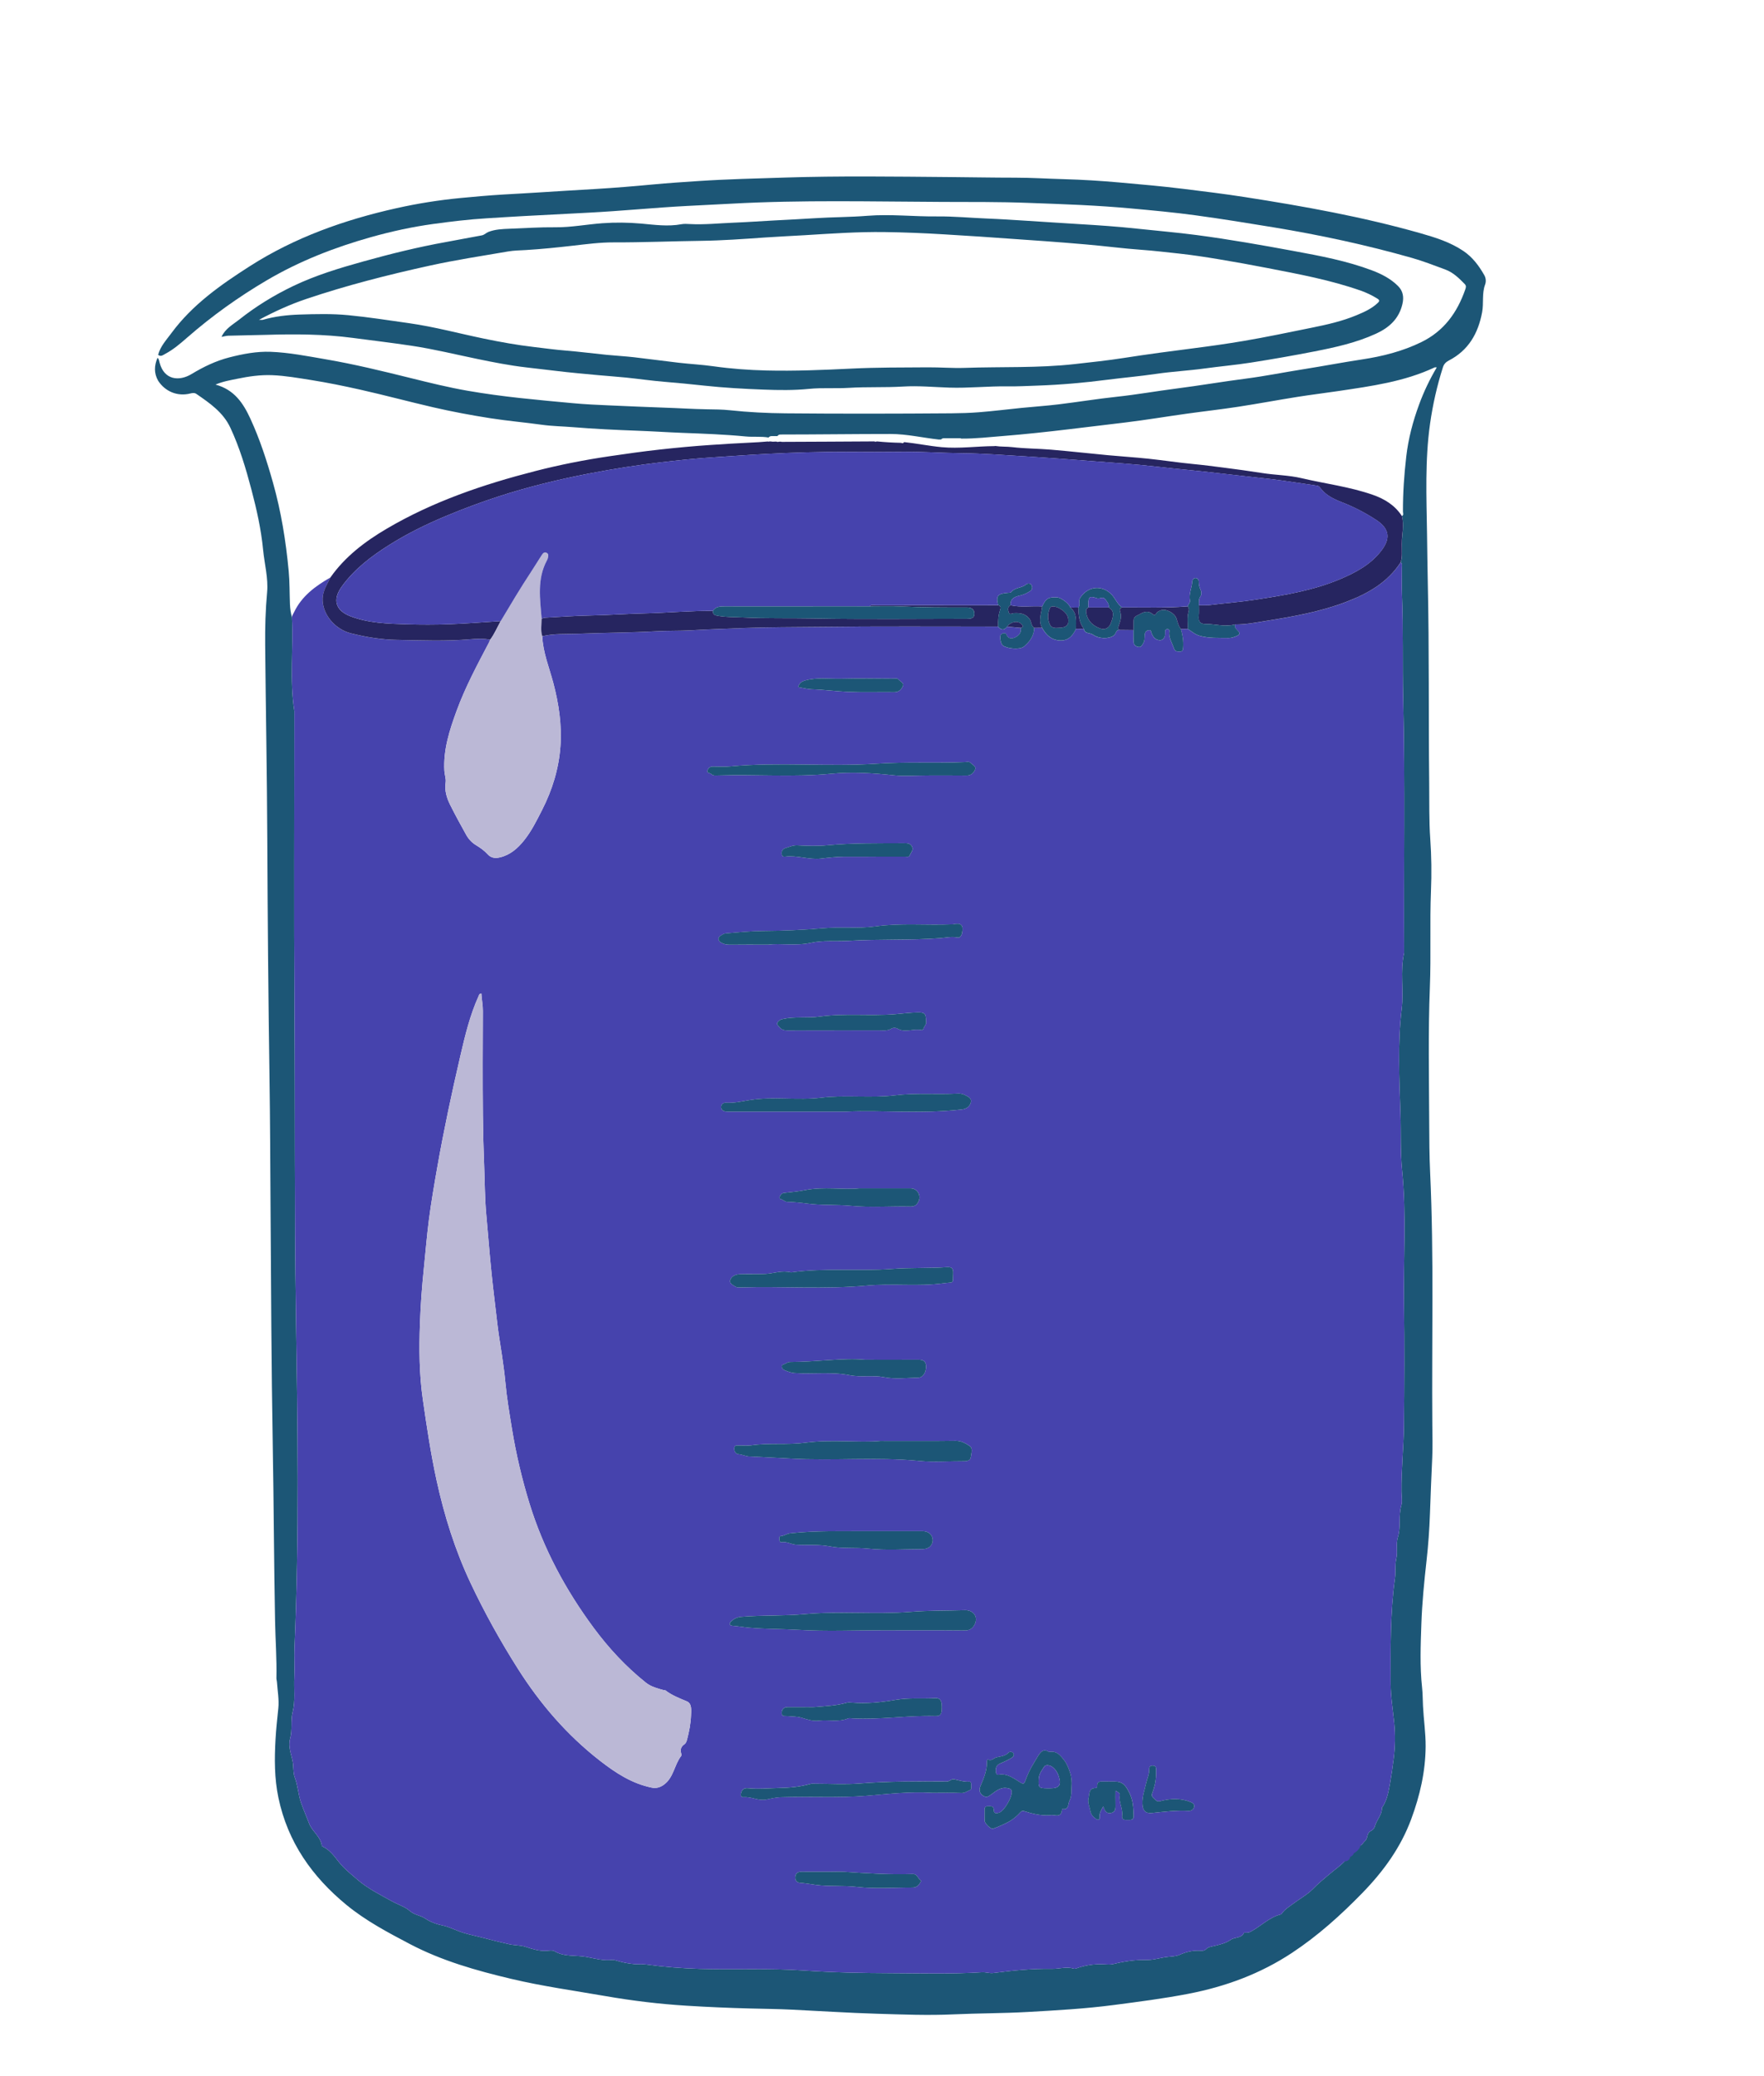 <?xml version="1.0" encoding="utf-8"?>
<!-- Generator: Adobe Illustrator 26.0.3, SVG Export Plug-In . SVG Version: 6.00 Build 0)  -->
<svg version="1.1" id="Layer_1" xmlns="http://www.w3.org/2000/svg" xmlns:xlink="http://www.w3.org/1999/xlink" x="0px" y="0px"
	 viewBox="0 0 1564.24 1840.94" style="enable-background:new 0 0 1564.24 1840.94;" xml:space="preserve">
<style type="text/css">
	.st0{fill:#1C5676;}
	.st1{fill:#4643AD;}
	.st2{fill:#262560;}
	.st3{fill:#BBB8D6;}
</style>
<g>
	<path class="st0" d="M1316.25,244.07c-4.76-8.41-10.44-16.02-18.56-21.5c-11.69-7.89-25-12.04-38.31-15.82
		c-51.03-14.49-103.16-23.85-155.5-32c-18.16-2.83-36.42-5.05-54.67-7.3c-18.8-2.32-37.66-3.96-56.51-5.64
		c-16.28-1.45-32.65-2.48-48.98-2.93c-14.45-0.39-28.9-1.33-43.38-1.33c-19.64,0-39.3-0.39-58.93-0.55
		c-48.46-0.4-96.92-1.1-145.4,0.45c-25.68,0.82-51.34,1.4-76.99,3.11c-13.35,0.89-26.69,1.75-40.01,3.01
		c-16.92,1.6-33.88,2.99-50.84,4.01c-16.17,0.97-32.35,1.88-48.52,2.95c-11.22,0.74-22.45,1.31-33.68,1.98
		c-12.53,0.75-25.01,1.86-37.5,3.06c-19.18,1.84-38.13,4.85-56.93,9.05c-46.03,10.28-90.04,25.86-129.95,51.38
		c-25.89,16.56-51.1,34.23-69.65,59.46c-4.43,6.03-9.75,11.61-11.71,19.18c2.34,1.94,4.31,0.2,6.19-0.8
		c7.33-3.87,13.57-9.26,19.76-14.67c21.84-19.08,45.3-35.84,70.29-50.56c29.08-17.12,60.18-29.25,92.55-38.34
		c18.1-5.08,36.42-9.1,55.08-11.66c15.81-2.17,31.61-4.08,47.55-5.04c10.88-0.66,21.76-1.39,32.65-1.97
		c19.18-1.02,38.36-2.01,57.54-3.01c14.5-0.76,29.02-1.83,43.51-2.95c14.83-1.15,29.65-2.29,44.51-3.05
		c12.9-0.66,25.8-1.27,38.7-1.98c62.39-3.44,124.82-1.83,187.23-1.57c25.13,0.1,50.3-0.12,75.43,0.84
		c15.91,0.61,31.84,1.11,47.75,1.91c14.51,0.73,29.03,1.68,43.5,3c19.17,1.75,38.36,3.5,57.43,6.1c23.2,3.16,46.33,6.89,69.45,10.7
		c41.38,6.81,82.27,15.62,122.61,27.08c10.05,2.86,19.76,6.66,29.54,10.26c7.04,2.6,12.22,7.66,17.31,12.89
		c1.65,1.69,1.14,3.09,0.5,4.92c-7.13,20.48-18.92,36.87-39.01,46.66c-16.71,8.14-34.34,12.57-52.59,15.33
		c-17.38,2.63-34.65,5.95-52.01,8.69c-17.04,2.69-33.94,6.12-51.07,8.33c-20.55,2.65-40.99,6.16-61.54,8.79
		c-17.61,2.26-35.1,5.38-52.77,7.27c-17.33,1.86-34.55,4.67-51.85,6.77c-10.81,1.31-21.69,2.03-32.52,3.11
		c-12.62,1.26-25.21,2.88-37.86,3.86c-8.09,0.63-16.27,0.88-24.36,0.94c-48.99,0.37-97.98,0.47-146.97,0.02
		c-16.52-0.15-33.1-0.96-49.59-2.74c-6.73-0.72-13.59-0.73-20.34-0.84c-12.46-0.2-24.9-1.05-37.34-1.44
		c-16.07-0.51-32.14-1.32-48.2-1.98c-11.07-0.46-22.18-0.97-33.2-1.99c-15.72-1.45-31.45-2.88-47.15-4.6
		c-15.51-1.7-30.97-3.76-46.31-6.43c-16.99-2.96-33.76-7.11-50.52-11.26c-25.01-6.2-50.03-12.32-75.46-16.67
		c-16.19-2.76-32.35-6.01-48.75-6.61c-12.28-0.45-24.5,1.87-36.5,4.95c-12.01,3.09-22.93,8.36-33.49,14.75
		c-10.98,6.65-24.27,5.47-28.36-9.98c-0.4-1.51-0.49-3.25-1.87-4.39c-2.93,6.86-3.27,13.66,0.57,20.35
		c6.06,9.37,16.96,14.21,28.56,11.27c1.67-0.42,3.65-0.77,5.3,0.37c11.85,8.17,23.76,16.28,30.15,29.96
		c8.28,17.71,13.81,36.36,18.77,55.18c4.59,17.42,8.52,34.96,10.26,52.98c1.22,12.62,4.72,25.28,3.57,37.82
		c-1.44,15.61-1.86,31.16-1.72,46.76c0.53,57.15,1.63,114.3,1.88,171.45c0.32,70.32,0.9,140.63,1.95,210.94
		c0.58,38.82,0.69,77.65,0.94,116.47c0.46,70.31,0.72,140.62,1.96,210.93c0.91,51.79,1.05,103.6,2.04,155.39
		c0.32,16.97,1.59,33.91,1.21,50.9c-0.03,1.14,0.4,2.28,0.47,3.43c0.51,7.76,2,15.62,1.21,23.25c-0.95,9.17-1.97,18.39-2.48,27.55
		c-0.97,17.28-1.05,34.53,2.57,51.8c8.26,39.43,29.97,70.08,60.44,95.1c17.07,14.01,36.59,24.33,56.07,34.57
		c28.41,14.93,58.99,23.58,90,30.93c27.5,6.52,55.48,10.39,83.29,15.23c23.95,4.16,48.02,7.08,72.22,8.57
		c18.58,1.15,37.19,1.96,55.82,2.44c12.47,0.32,24.96,0.44,37.43,1.05c25.06,1.21,50.11,2.87,75.19,3.62
		c22.76,0.68,45.51,1.6,68.32,0.55c21.92-1,43.87-0.88,65.8-2.12c25.51-1.44,50.98-2.85,76.35-6.19c22.07-2.9,44.1-5.69,66-9.93
		c33.02-6.39,63.84-17.75,91.94-36.34c22.9-15.14,43.1-33.33,62.23-52.97c18.72-19.22,34.07-40.29,43.44-65.62
		c7.68-20.78,12.59-41.97,12.76-64.24c0.1-12.12-1.76-24.07-2.35-36.13c-0.27-5.42-0.23-10.92-0.82-16.34
		c-2.03-18.76-1.27-37.6-0.62-56.34c0.65-18.74,2.5-37.48,4.6-56.16c1.55-13.78,2.54-27.65,3.02-41.51
		c0.57-16.57,1.25-33.13,2.01-49.69c0.45-9.81,0.15-19.66,0.07-29.49c-0.6-74.44,1.54-148.9-1.92-223.32
		c-0.69-14.96-0.76-29.98-0.82-44.93c-0.16-39.81-0.98-79.62,0.59-119.44c1.12-28.45-0.18-56.95,0.97-85.44
		c0.62-15.26,0.47-30.6-0.62-45.93c-1.16-16.42-0.76-32.95-0.94-49.42c-0.64-59.3,0.05-118.62-1.26-177.92
		c-0.32-14.47-0.46-28.96-0.68-43.43c-0.5-32.5-1.9-65.11,2.69-97.5c2.41-16.99,6.18-33.66,11.38-50.01
		c0.93-2.91,2.6-4.67,5.25-6.04c17.43-9.02,26.05-24.04,29.54-42.84c1.51-8.13-0.32-16.51,2.65-24.54
		C1317.84,249.95,1317.77,246.74,1316.25,244.07z M1258.46,358.52c-5.56,15.06-9.63,30.43-11.47,46.48
		c-1.86,16.18-2.98,32.34-2.92,48.62c0,1.31,0.92,3.02-0.9,3.99c1.39,5.55,1.02,11.08,0.38,16.73c-0.62,5.42-0.38,10.94-0.35,16.42
		c0.02,2.69-0.25,5.29-1.09,7.83c1.56,1.28,1.01,3.07,1.02,4.67c0.05,8.16-0.27,16.34,0.07,24.49c1.27,30.61,0.33,61.24,1.07,91.84
		c1.81,75.1,0.4,150.2,0.85,225.3c-3.78,16.37-0.19,33.1-2.15,49.45c-3.72,31.15-2.13,62.38-1.1,93.45
		c0.55,16.64-0.23,33.41,1.45,49.98c3.98,39.46,1.07,78.98,1.65,118.46c0.53,35.98,0.36,71.97-0.03,107.95
		c-0.21,19.49-2.43,38.92-2.19,58.48c0.05,3.99,0.89,8.59-0.09,11.96c-2.75,9.46-0.19,19.22-3.15,28.65
		c-1.83,5.85,0.1,12.55-1.35,18.79c-1.33,5.72-0.38,11.64-1.17,17.35c-4.31,31.13-3.9,62.43-3.8,93.72
		c0.03,11.52,1.95,22.89,3.11,34.31c1.1,10.82,0.89,21.43-0.47,32.2c-0.92,7.28-1.97,14.67-3.23,21.78
		c-1.18,6.64-2.42,13.94-6.19,20.09c-0.34,0.55-1.05,1.09-1.03,1.62c0.22,6.24-4.7,10.5-6.13,16.08c-0.59,2.29-2.05,3.52-4.11,4.57
		c-3.37,1.72-1.92,6.25-4.75,8.62c-1.7,1.42-2.49,3.93-5.11,4.33c-0.22,0.51-0.4,1.07-1.1,1.02c0.24,1.6-0.71,2.41-2.02,2.99
		c-0.41,0.93-0.97,1.7-2,2c-0.58,1.45-1.86,2.19-3.05,3.02l0.07-0.08c-0.36,0.36-0.72,0.72-1.08,1.08l0.07-0.08l-1.07,1.08
		l0.07-0.08c-0.32,0.33-0.64,0.66-0.96,0.99c0,0-0.19,0.18-0.19,0.18c-0.19,0.2-0.4,0.34-0.64,0.44
		c-4.27,4.95-9.76,8.46-14.66,12.67c-4.82,4.13-9.79,8.11-14.26,12.75c-4.95,5.13-11.54,8.67-17.32,13.02
		c-3.57,2.69-7.52,4.94-10.23,8.65c-0.28,0.39-0.58,0.94-0.97,1.04c-10.53,2.6-17.91,10.69-27.16,15.51
		c-0.84,0.44-1.85,0.61-2.81,0.75c-0.98,0.14-2.7-0.22-2.89,0.18c-2.31,5.09-8.07,3.53-11.82,6.19c-4.18,2.96-9.72,4.25-14.86,5.49
		c-2.46,0.59-4.97,0.79-6.73,2.64c-1.51,1.58-3.23,1.59-5.03,1.48c-6.5-0.38-12.57,0.93-18.54,3.62c-3.33,1.5-7.44,1.5-10.92,1.91
		c-6.31,0.74-12.38,2.88-18.94,2.71c-9.74-0.25-19.44,1.27-28.98,3.61c-2.84,0.7-5.98,0.34-8.97,0.21
		c-8.28-0.36-16.28,0.91-24.07,3.72c-0.6,0.22-1.38,0.36-1.97,0.18c-6.44-2.07-12.84,0.25-19.26,0.15
		c-17.5-0.27-34.87,1.43-52.21,3.7c-3.2,0.42-6.6-0.88-9.86-0.68c-26.61,1.68-53.25,0.93-79.87,0.83
		c-26.17-0.1-52.44-0.59-78.47-2.39c-30.78-2.13-61.46-0.49-92.17-1.44c-15.99-0.49-31.89-1.73-47.73-3.93
		c-1.31-0.18-2.66-0.16-3.99-0.12c-8.22,0.2-16.15-1.43-23.96-3.8c-0.47-0.14-1-0.22-1.48-0.16c-8,1.14-15.85-1.24-23.41-2.59
		c-9.36-1.68-19.47,0.17-28.27-5.12c-1.74-1.05-4.58-0.43-6.9-0.3c-6.51,0.39-12.45-1.53-18.56-3.51c-4.55-1.47-9.59-1.25-14.43-2.3
		c-7.88-1.71-15.65-3.67-23.43-5.74c-5.75-1.53-11.62-2.66-17.35-4.41c-6.5-1.98-12.47-5.37-19.21-6.71
		c-5.22-1.04-10.6-3.23-14.66-5.97c-4.31-2.91-9.5-3.02-13.74-6.8c-4.07-3.63-10.42-5.52-15.64-8.43
		c-10.45-5.84-21.25-11.11-30.43-19c-5.92-5.09-11.96-9.78-16.95-16.14c-3.86-4.91-7.97-10.6-14.22-13.47
		c-0.27-0.13-0.61-0.44-0.65-0.7c-1.06-8.11-8.54-12.68-11.15-19.42c-2.37-6.11-5.02-12.22-7.22-18.45
		c-2.59-7.32-2.81-15.17-5.59-22.51c-1.64-4.31-1-9.32-1.86-14.05c-1.22-6.64-4.28-13.51-2.35-20.36c2.2-7.81,0.34-15.99,2.22-23.43
		c2.64-10.45,0.99-20.75,1.55-31.08c0.47-8.64-0.23-17.34,0.14-25.99c4.33-99.62,2.77-199.32,1.25-298.92
		c-1.35-88.66-0.65-177.3-1.23-265.94c-0.58-88.64-0.14-177.29-0.15-265.94c-4.31-27.57-0.75-55.33-2.09-82.97
		c-1.05-3.82-1.64-7.73-1.8-11.68c-0.38-9.78-0.21-19.6-1.11-29.33c-2.46-26.61-6.71-52.94-13.98-78.7
		c-5.43-19.27-11.59-38.3-19.98-56.52c-6.28-13.64-14.17-25.77-30.97-30.3c6.81-2.86,12.98-3.83,18.97-5.08
		c10.32-2.15,20.74-3.68,31.39-3.25c11.55,0.46,22.9,2.48,34.24,4.27c14.65,2.32,29.2,5.3,43.7,8.55
		c21.6,4.85,42.97,10.61,64.52,15.6c16.91,3.91,33.94,7.09,51.09,9.77c15.09,2.36,30.3,3.65,45.41,5.76
		c9.13,1.27,18.43,1.39,27.64,2.14c18.99,1.55,38.01,2.47,57.06,3.15c13.4,0.48,26.8,1.4,40.21,1.91
		c18.7,0.72,37.43,1.38,56.04,3.19c6.7,0.65,13.51-0.24,20.14,0.95c0.62-0.76,1.58-1.27,2.56-1.27h5.18c0.06,0,0.11,0.01,0.17,0.01
		c0.51-0.83,1.39-1.42,2.65-1.42c32.57-0.02,65.14-0.47,97.72-0.47c14.37,0,28.35,3.35,42.57,4.9c0.74-0.01,1.48-0.02,2.22-0.03
		c0.53-0.66,1.33-1.1,2.43-1.1h14.12c0.57,0,1.05,0.12,1.46,0.33c12.42,0.09,24.77-1.34,37.12-2.32c19.34-1.54,38.64-3.65,57.9-5.94
		c16.64-1.99,33.28-3.99,49.92-6c18.25-2.2,36.39-5.26,54.6-7.8c15.25-2.13,30.57-3.84,45.8-6.17c17.51-2.68,34.92-5.95,52.42-8.74
		c12.16-1.94,24.39-3.4,36.57-5.22c29.06-4.36,58.25-8.23,85.27-20.94c0.39-0.18,0.95-0.02,1.91-0.02
		C1267.78,336.36,1262.63,347.22,1258.46,358.52z"/>
	<path class="st1" d="M1242.11,498.59c1.56,1.29,1.01,3.07,1.02,4.67c0.05,8.16-0.27,16.34,0.07,24.49
		c1.27,30.61,0.33,61.24,1.07,91.84c1.81,75.1,0.4,150.2,0.85,225.3c-3.78,16.37-0.19,33.1-2.15,49.45
		c-3.72,31.15-2.13,62.38-1.1,93.45c0.55,16.64-0.23,33.41,1.45,49.98c3.98,39.46,1.07,78.98,1.65,118.46
		c0.53,35.98,0.36,71.97-0.03,107.95c-0.21,19.49-2.43,38.92-2.19,58.48c0.05,3.99,0.89,8.59-0.09,11.96
		c-2.75,9.46-0.19,19.22-3.15,28.65c-1.83,5.85,0.1,12.55-1.35,18.79c-1.33,5.72-0.38,11.64-1.17,17.35
		c-4.31,31.13-3.9,62.43-3.8,93.72c0.03,11.52,1.95,22.89,3.11,34.31c1.1,10.82,0.89,21.43-0.47,32.2
		c-0.92,7.28-1.97,14.67-3.23,21.78c-1.18,6.64-2.42,13.94-6.19,20.09c-0.34,0.55-1.05,1.09-1.03,1.62
		c0.22,6.24-4.7,10.5-6.13,16.08c-0.59,2.29-2.05,3.52-4.11,4.57c-3.37,1.72-1.92,6.25-4.75,8.62c-1.7,1.42-2.49,3.93-5.11,4.33
		c-0.39,0.34-0.78,0.68-1.17,1.02c0,0,0.07-0.07,0.07-0.07c-0.95,0.85-2.17,1.52-2.04,3.08c0,0,0.05-0.06,0.05-0.06
		c-1.3,0.07-2.11,0.63-2.05,2.06c0,0,0.05-0.06,0.05-0.06c-1.9,0.14-2.55,1.53-3.07,3.06c0,0,0.07-0.08,0.07-0.08
		c-0.36,0.36-0.72,0.72-1.08,1.08c0,0,0.07-0.08,0.07-0.08c-0.36,0.36-0.71,0.72-1.07,1.08c0,0,0.07-0.08,0.07-0.08
		c-0.32,0.33-0.64,0.66-0.96,0.99c0,0-0.19,0.18-0.19,0.18c-0.14,0.24-0.36,0.39-0.64,0.45c-4.27,4.95-9.76,8.46-14.66,12.67
		c-4.82,4.13-9.79,8.11-14.26,12.75c-4.95,5.13-11.54,8.67-17.32,13.02c-3.57,2.69-7.52,4.94-10.23,8.65
		c-0.28,0.39-0.58,0.94-0.97,1.04c-10.53,2.6-17.91,10.69-27.16,15.51c-0.84,0.44-1.85,0.61-2.81,0.75
		c-0.98,0.14-2.7-0.22-2.89,0.18c-2.31,5.09-8.07,3.53-11.82,6.19c-4.18,2.96-9.72,4.25-14.86,5.49c-2.46,0.59-4.97,0.79-6.73,2.64
		c-1.51,1.58-3.23,1.59-5.03,1.48c-6.5-0.38-12.57,0.93-18.54,3.62c-3.33,1.5-7.44,1.5-10.92,1.91c-6.31,0.74-12.38,2.88-18.94,2.71
		c-9.74-0.25-19.44,1.27-28.98,3.61c-2.84,0.7-5.98,0.34-8.97,0.21c-8.28-0.36-16.28,0.91-24.07,3.72c-0.6,0.22-1.38,0.36-1.97,0.18
		c-6.44-2.07-12.84,0.25-19.26,0.15c-17.5-0.27-34.87,1.43-52.21,3.7c-3.2,0.42-6.6-0.88-9.86-0.68
		c-26.61,1.68-53.25,0.93-79.87,0.83c-26.17-0.1-52.44-0.59-78.47-2.39c-30.78-2.13-61.46-0.49-92.17-1.44
		c-15.99-0.49-31.89-1.73-47.73-3.93c-1.31-0.18-2.66-0.16-3.99-0.12c-8.22,0.2-16.15-1.43-23.96-3.8c-0.47-0.14-1-0.22-1.48-0.16
		c-8,1.14-15.85-1.24-23.41-2.59c-9.36-1.68-19.47,0.17-28.27-5.12c-1.74-1.05-4.58-0.43-6.9-0.3c-6.51,0.39-12.45-1.53-18.56-3.51
		c-4.55-1.47-9.59-1.25-14.43-2.3c-7.88-1.71-15.65-3.67-23.43-5.74c-5.75-1.53-11.62-2.66-17.35-4.41
		c-6.5-1.98-12.47-5.37-19.21-6.71c-5.22-1.04-10.6-3.23-14.66-5.97c-4.31-2.91-9.5-3.02-13.74-6.8
		c-4.07-3.63-10.42-5.52-15.64-8.43c-10.45-5.84-21.25-11.11-30.43-19c-5.92-5.09-11.96-9.78-16.95-16.14
		c-3.86-4.91-7.97-10.6-14.21-13.47c-0.27-0.13-0.61-0.44-0.65-0.7c-1.06-8.11-8.54-12.68-11.15-19.42
		c-2.37-6.11-5.02-12.22-7.22-18.45c-2.59-7.32-2.81-15.17-5.59-22.51c-1.64-4.31-1-9.32-1.86-14.05
		c-1.22-6.64-4.28-13.51-2.35-20.36c2.2-7.81,0.34-15.99,2.22-23.43c2.64-10.45,0.99-20.75,1.55-31.08
		c0.47-8.64-0.23-17.34,0.14-25.99c4.33-99.62,2.77-199.32,1.25-298.92c-1.35-88.66-0.65-177.3-1.23-265.94
		c-0.58-88.64-0.14-177.29-0.15-265.94c-4.31-27.57-0.75-55.33-2.09-82.97c-0.05-1.76,1.07-3.08,1.76-4.55
		c6.84-14.44,19-23.33,32.36-30.97c-2.87,5.94-6.65,11.61-6.94,18.43c-0.59,14.05,10.8,27.58,25.15,31.19
		c13.39,3.37,27.03,5.55,40.66,5.81c21.75,0.41,43.56,1.29,65.33-0.57c5.74-0.49,11.63-0.81,17.39,0.46
		c-0.4,0.91-0.76,1.84-1.22,2.72c-10.31,19.62-20.79,39.16-28.45,60.03c-6.34,17.28-12,34.7-10.92,53.53
		c0.2,3.48,1.63,6.79,1.1,10.35c-1.04,6.99,0.94,13.49,3.96,19.58c4.48,9.02,9.37,17.85,14.25,26.67c2.11,3.81,5.06,6.97,8.86,9.27
		c3.71,2.24,7.23,4.73,10.17,7.98c3,3.31,6.66,3.79,10.93,2.78c9.24-2.19,15.84-8.1,21.48-15.16c6.53-8.19,11.13-17.53,15.88-26.86
		c9.07-17.79,14.82-36.5,16.26-56.26c1.39-19.09-1.41-37.9-6.32-56.46c-3.62-13.67-9.15-26.92-9.78-41.31
		c10.43-2.5,21.17-1.77,31.7-2.19c23.39-0.93,46.82-0.93,70.21-2.25c9.78-0.55,19.56-0.2,29.38-0.77c16.22-0.94,32.47-1.5,48.71-2.1
		c21.26-0.79,42.57-0.65,63.85-0.93c53.46-0.69,106.93-0.28,160.39-0.31c2.66,3.36,5.34,3.35,8.03,0.04
		c4.01,0.36,8.01,0.73,12.02,1.09c0.86,4.46-2.08,7.12-5.29,8.56c-2.59,1.16-6.02,1.39-7.52-2.96c-0.46-1.33-3.4-1.18-4.79,0.35
		c-1.42,1.56-0.15,8.24,1.6,9.56c4.07,3.09,15.26,4.09,18.9,1.01c5.02-4.25,8.92-9.44,9.08-16.52c2.31-0.03,4.62-0.06,6.93-0.09
		c3.13,5.47,6.95,9.95,13.71,11.04c8.46,1.37,13.15-3.07,16.37-10.06c2.32-0.01,4.64-0.03,6.96-0.04c0.78,4.69,5.46,3.29,8.05,5.16
		c5.25,3.78,13.79,4.13,18.65,0.69c1.79-1.27,1.56-4.4,4.31-4.89c4.33,0.05,8.66,0.1,12.99,0.16c0.03,3.5-0.04,7,0.13,10.5
		c0.12,2.44,1.71,3.89,4.02,4.38c2.35,0.5,3.11-0.89,4.33-2.83c1.72-2.72,1.28-5.37,1.56-8.1c0.21-2.03,1.31-3.43,3.33-3.84
		c2.47-0.5,2.21,1.42,2.84,2.98c1.17,2.94,3.14,5.46,6.69,5.85c2.56,0.28,4.11-1.31,4.87-3.42c0.48-1.35,0.2-2.96,0.3-4.46
		c0.07-1.15,0.66-1.84,1.86-1.9c1.2-0.06,2.14,0.57,1.96,1.69c-0.96,5.73,2.28,10.21,3.95,15.23c1.16,3.49,3.09,2.71,5.23,2.87
		c2.56,0.2,2.85-1.37,3.01-3.47c0.43-5.64-0.41-11.09-2.02-16.47c1.99-0.03,3.98-0.07,5.98-0.1c3.45,2.09,6.42,4.89,10.46,6.07
		c8.53,2.49,17.26,1.84,25.94,2.02c2.56,0.05,4.68-0.75,7.01-1.73c3.67-1.53,2.83-3.03,0.77-5.01c-1.51-1.44-2.62-2.99-2.2-5.22
		c9.66,0.11,19.13-1.81,28.58-3.32c23.67-3.78,47.27-8.03,69.84-16.62C1212.95,526.41,1230.46,516.58,1242.11,498.59z
		 M426.85,880.89c-1.97,0.26-2.05,1.46-2.42,2.28c-7.76,17.1-12.07,35.26-16.29,53.43c-7.57,32.61-14.56,65.33-20.37,98.32
		c-2.77,15.74-5.49,31.49-7.52,47.33c-1.78,13.92-2.9,27.95-4.35,41.91c-1.71,16.46-2.95,32.98-3.52,49.46
		c-0.77,22.36-0.68,44.73,2.54,67.09c3.47,24.17,7.06,48.28,12.26,72.13c6.82,31.24,16.37,61.65,29.99,90.59
		c12.43,26.39,26.61,51.9,42.25,76.54c19.7,31.03,43.37,58.52,72.53,81.22c13.92,10.83,28.28,20.25,45.87,23.89
		c4.36,0.9,7.89-0.35,11.09-2.73c8.5-6.31,9.06-17.49,15.12-25.34c0.39-0.51,0.19-1.67-0.03-2.44c-0.96-3.29-0.03-5.83,2.75-7.76
		c1.45-1.01,2.01-2.47,2.45-4.16c1.91-7.19,3.35-14.53,3.59-21.88c0.14-4.1,0.91-10.22-3.67-12.14c-6.68-2.81-13.34-5.35-19.12-9.81
		c-0.33-0.25-1,0-1.47-0.14c-5.53-1.61-11.09-2.91-15.83-6.69c-17.65-14.1-32.87-30.5-46.26-48.59
		c-24.91-33.67-44.56-70.11-56.92-110.27c-6.66-21.64-11.84-43.63-15.5-65.99c-2.29-14-4.65-27.98-5.95-42.12
		c-0.68-7.39-1.73-14.74-2.77-22.09c-1.31-9.3-3.03-18.56-4.11-27.89c-1.76-15.25-3.7-30.48-5.28-45.76
		c-1.8-17.43-3.07-34.89-4.7-52.33c-1.35-14.53-1.28-29.17-1.88-43.75c-0.61-14.76-0.96-29.57-1.11-44.36
		c-0.32-30.83-0.17-61.66-0.03-92.48C428.22,891.17,427.13,886.21,426.85,880.89z M780.63,1445.61c0,0.01,0,0.01,0,0.02
		c25.16,0,50.31-0.12,75.46,0.1c4.96,0.04,7.55-3.46,8.68-6.43c2.44-6.41-2.17-11.76-9.16-11.54c-16,0.51-31.96,0.18-48.02,1.47
		c-31.22,2.51-62.63-0.85-94.03,2.03c-18.67,1.71-37.65,0.8-56.45,2.38c-3.49,0.29-6.31,1.77-8.71,3.97
		c-1.85,1.7-1.99,3.71,1.29,3.97c4.88,0.38,9.76,1.26,14.52,1.69c14.59,1.3,29.29,1.05,43.97,1.94
		C732.25,1446.68,756.47,1445.61,780.63,1445.61z M780.59,1277.73c-18.98,1.75-42.78-1.61-66.67,1.55
		c-15.74,2.09-31.98-0.02-47.91,2.32c-3.42,0.5-6.98,0.02-10.48,0.11c-1.85,0.05-4.23-0.67-4.38,2.54
		c-0.13,2.73,1.25,4.98,3.61,5.16c3.36,0.26,6.41,1.86,9.55,2.03c12.16,0.64,24.32,1.15,36.48,1.84c38.07,2.17,76.27-1.6,114.4,2.12
		c13.19,1.29,26.62,0.16,39.94,0.24c2.82,0.02,5.39-0.83,5.75-3.54c0.44-3.3,1.97-7.93-0.88-9.84c-3.58-2.4-7.61-4.72-12.66-4.66
		C826.69,1277.89,806.04,1277.73,780.59,1277.73z M930.99,1609.65c3.15-1.41,10.11,3.63,10.76-5.22c0.01-0.13,0.24-0.36,0.33-0.34
		c6.06,0.96,4.77-4.59,6.31-7.41c2.13-3.9,1.51-8.76,1.85-12.83c0.28-3.39,0-8.14-1.29-11.88c-1.32-3.84-2.6-7.69-5.37-11.24
		c-3.57-4.59-6.62-8.32-12.95-7.24c-0.28,0.05-0.64-0.16-0.92-0.32c-4.33-2.55-6.63,0-8.85,3.31c-1.55,2.3-2.81,4.79-4.28,7.13
		c-2.97,4.71-5.4,9.88-7.28,15.14c-1.05,2.93-1.64,3.5-4.33,1.89c-5.97-3.58-11.56-8.34-19.38-6.97c-1.58,0.28-2.34-0.77-2.5-2.39
		c-0.32-3.41,0.22-6.16,3.92-7.62c3.33-1.32,6.58-2.91,9.67-4.73c1.27-0.75,3.05-2.04,2.07-4.03c-0.95-1.94-3.57-1.69-4.34-0.88
		c-3.01,3.19-6.86,3.38-10.7,4.22c-2.47,0.54-4.22,3.55-7.45,2.09c-0.93-0.42-1.17,0.94-1.15,1.73c0.2,7.73-2.61,14.58-5.62,21.51
		c-1.09,2.52-1.57,5.96,1.9,8.47c3.29,2.38,4.97,1.02,7.68-0.94c4.25-3.08,8.48-6.8,14.64-5.45c2.07,0.45,3.25,0.71,3.4,3.17
		c0.3,4.99-6.44,16.87-11.1,18.49c-1.86,0.65-4.77,1.33-4.75-2.21c0.03-4.03-2.58-3.4-5.08-3.48c-3.37-0.11-3.13,2.18-3.11,4.39
		c0.02,2.83-0.07,5.67,0.06,8.49c0.11,2.44,5.56,7.74,7.52,7.02c4.52-1.67,8.98-3.58,13.24-5.81c4.23-2.22,7.9-5.32,11.11-8.9
		c0.88-0.98,1.91-1.23,3.15-0.84C915.31,1608.24,922.54,1610.04,930.99,1609.65z M751.16,985.66c28.91-1.47,65.45,2.32,101.86-1.88
		c4.12-0.47,6.64-2.59,7.77-5.82c1.31-3.74-1.61-5.25-4.75-6.81c-2.25-1.12-4.3-1.57-6.59-1.44c-18.64,1.01-37.24-0.75-55.99,1.56
		c-21.59,2.65-43.54-0.57-65.41,2.1c-20.61,2.52-41.58-1.22-62.43,1.97c-7.13,1.09-14.45,2.91-21.89,2.44
		c-2.39-0.15-4.32,1.54-4.32,3.89c0,2.34,1.89,3.74,4.31,3.95c1.32,0.11,2.66,0.05,3.99,0.05
		C679.69,985.66,711.66,985.66,751.16,985.66z M701.46,1128.25c-7.95-2.09-15.41,1.02-23.09,1.33c-7.48,0.31-14.99-0.08-22.47,0.25
		c-3.51,0.16-7.25,1.69-8.35,5.17c-1.03,3.25,2.68,4.51,4.88,6.02c0.97,0.66,2.55,0.62,3.85,0.58c37.46-1.17,74.94,1.79,112.42-1.67
		c22.52-2.08,45.3,1.01,67.94-2.04c9.8-1.32,8.11,1.05,8.57-8.62c0.2-4.28-0.91-6-5.48-5.67c-16.13,1.13-32.27,0.32-48.5,1.55
		C761.38,1127.4,731.25,1124.08,701.46,1128.25z M681.01,837.64c11.08-1.44,24.56,1.31,38.17-1.63c10.81-2.34,22.27-1.1,33.44-1.77
		c26.9-1.62,53.95-0.34,80.91-2.34c5.14-0.38,10.38-1.69,15.74-0.55c1.9,0.4,3.4-1.71,3.84-3.86c1.47-7.2-0.75-9.44-7.8-7.91
		c-0.48,0.1-1,0.05-1.49,0.07c-22.48,0.91-44.99-1.3-67.5,1.8c-15.32,2.11-30.91,0.3-46.49,1.65c-17.51,1.51-35.27,2.31-52.93,2.42
		c-11.24,0.07-22.32,1.19-33.46,2.17c-1.82,0.16-3.09,1.22-4.48,2.01c-2.65,1.49-2.4,4.44,0.24,5.99c2.48,1.46,5.04,2.06,7.96,2.03
		C657.64,837.56,668.13,837.64,681.01,837.64z M820.64,687.65c0-0.01,0-0.02,0-0.03c12.17,0,24.33-0.11,36.5,0.06
		c4.06,0.06,6.33-2.43,7.55-5.37c1.16-2.79-2.23-4.06-3.85-5.77c-1.42-1.5-3.49-0.86-5.25-0.79c-26.15,1.08-52.28-0.29-78.52,1.43
		c-43.05,2.82-86.35-1.66-129.48,2.4c-5.12,0.48-10.33,0.1-15.49,0.11c-2.51,0-4.19,1.41-4.74,3.62c-0.62,2.48,2.16,1.91,3.2,2.93
		c1.82,1.79,4.01,1.44,6.11,1.37c33.48-1.11,66.97,1.7,100.51-1.54c18.34-1.77,36.99-0.6,55.48,1.4
		C801.89,688.48,811.31,687.65,820.64,687.65z M827.13,1589.72c8.49,0,16.99-0.2,25.47,0.11c2.97,0.11,4.99-1.54,7.36-2.49
		c2.14-0.85,1.04-3.21,1.19-4.93c0.1-1.18-0.14-2.71-1.61-2.61c-4.68,0.31-9.02-1.16-13.47-2.11c-2.44-0.52-3.92,1.98-6.48,1.97
		c-25.81-0.08-51.62-0.3-77.41,1.75c-13.07,1.04-26.29,0.19-39.44,0.21c-1.33,0-2.73-0.19-3.98,0.16
		c-9.14,2.57-18.56,3.45-27.93,3.63c-9.22,0.18-18.46,1.18-27.68,0.19c-2.69-0.29-4.77,0.84-5.66,3.1c-0.72,1.8-1.42,5.11,1.95,4.84
		c6.85-0.53,13.13,3.45,19.95,2.12c4.3-0.84,8.45-1.92,12.96-2.07c25.46-0.88,50.89,0.82,76.44-1.3
		C788.08,1590.71,807.6,1588.38,827.13,1589.72z M714.33,1513.66c0,0.02,0,0.03,0,0.05c-5.33,0-10.66-0.04-15.98,0.02
		c-3.11,0.03-4.96,1.62-5.16,4.8c-0.25,3.86,2.66,2.9,4.83,3.13c4.18,0.46,8.27,0.18,12.59,1.42c4.82,1.38,9.86,3.31,15.35,2.64
		c8.6-1.06,17.49,1.55,25.97-1.96c1.14-0.47,2.64-0.14,3.97-0.07c24.53,1.39,48.9-2.77,73.41-2.09c4.91,0.14,5.87-1.55,5.82-8.19
		c-0.04-5.78-1.43-7.92-5.98-7.65c-11.48,0.69-22.88-0.5-34.52,1.46c-12.85,2.17-26.13,3.64-39.37,2.51
		c-1.48-0.13-3.07-0.23-4.47,0.15c-9.16,2.53-18.59,2.96-27.97,3.73C720,1513.86,717.16,1513.66,714.33,1513.66z M768.07,1357.67
		c-21.15,0.23-44.32-0.63-67.42,1.92c-3.06,0.34-5.41,2.35-8.49,2.49c-1.32,0.06-0.99,1.87-1,2.99c-0.01,1.26,0.43,2.7,1.82,2.44
		c4.62-0.85,8.53,1.9,12.94,2.18c9.99,0.65,19.91-0.48,30.04,1.51c10.99,2.16,22.52,0.8,33.9,1.98c15.98,1.66,32.25,0.45,48.4,0.43
		c5.17,0,8.77-3.25,8.82-7.84c0.05-4.75-3.67-8.11-9.07-8.11C802.03,1357.66,786.05,1357.67,768.07,1357.67z M821.12,905.36
		c0.04-6.55-1.04-7.72-7.28-7.63c-6.7,0.09-13.37,1-20,1.54c-22.24,1.83-44.64-0.95-66.98,2.14c-10.84,1.5-22.05-0.24-32.96,2.2
		c-2.02,0.45-3.42,1.4-4.34,2.92c-1.12,1.85,0.61,2.97,1.64,4.25c1.82,2.27,4.09,2.9,6.98,2.89c26.99-0.09,53.98-0.01,80.97-0.08
		c3.88-0.01,7.87,0.76,11.59-1.63c1.17-0.75,3.62-0.74,4.84-0.01c7.09,4.23,14.65-0.29,21.83,1.45c0.39,0.09,1.32-0.6,1.43-1.06
		C819.46,909.84,822.11,907.95,821.12,905.36z M761.82,1053.71c-13.8,1.5-30.99-1.78-48.18,1.62c-5.9,1.17-12.21,1.72-18.35,2.42
		c-2.03,0.23-3.18,1.65-3.89,3.39c-0.33,0.8-0.06,2,0.76,2.11c2.2,0.29,3.53,2.35,5.89,2.42c6.03,0.16,12,0.77,18.03,1.57
		c12.67,1.69,25.56,0.75,38.44,1.96c17.49,1.64,35.26,0.2,52.89,0.59c4.23,0.09,5.91-1.79,7.27-4.88c2.32-5.28-1.45-11.19-7.09-11.2
		C793.42,1053.7,779.28,1053.71,761.82,1053.71z M767.18,1205.69c-18.91-1.83-42.63,1.91-66.45,1.99c-2.03,0.01-3.36,1.13-5,1.82
		c-1.05,0.45-2.33,0.44-2.44,2.02c-0.12,1.83,1.27,2.98,2.45,3.46c2.82,1.16,5.82,2.32,8.82,2.53c16.28,1.14,32.64-1.28,48.96,1.93
		c9.92,1.96,20.19-0.28,30.5,1.75c9.78,1.92,20.23,0.57,30.39,0.37c4.21-0.09,7-4.89,6.77-10.34c-0.2-4.74-3.07-5.58-7.06-5.55
		C800.12,1205.75,786.14,1205.69,767.18,1205.69z M736.49,1659.71c-8.66,0-17.32,0.01-25.98-0.01c-3.17-0.01-5.05,1.51-5.31,4.67
		c-0.25,2.97,1.43,4.94,4.21,5.14c4.73,0.34,9.36,1.19,14.01,1.82c12.04,1.61,24.23,0.38,36.49,1.81
		c16.27,1.89,32.92,0.51,49.41,0.57c4.17,0.02,5.93-2.89,7.63-5.96c-2.95-1.47-3.27-6.19-7.55-6.05
		c-20.35,0.68-40.64-0.63-60.93-1.94C744.5,1659.5,740.49,1659.72,736.49,1659.71z M770.1,759.66c0-0.01,0-0.03,0-0.04
		c10.83,0,21.66,0.02,32.49-0.03c1.41-0.01,3.4,0.69,4.06-0.99c0.98-2.51,3.56-4.74,2.15-7.81c-1.42-3.08-4.23-3.13-7.2-3.12
		c-22.83,0.14-45.67-0.28-68.46,1.89c-8.59,0.82-17.33,0.48-25.97,0.03c-4.05-0.21-7.35,1.47-10.89,2.48c-2,0.57-3.4,2.49-3.11,5.1
		c0.22,1.98,1.3,2.64,3.01,2.43c10.79-1.36,21.37,2.94,31.93,1.69c6.85-0.81,13.64-1.59,20.52-1.62
		C755.77,759.64,762.94,759.66,770.1,759.66z M707.67,609.33c4.22,0.6,8.45,1.77,12.12,1.88c10.87,0.31,21.62,1.83,32.43,2.27
		c13.62,0.56,27.28,0.06,40.92,0.25c4.09,0.06,6.26-2.56,7.52-5.4c1.22-2.75-2.31-3.97-3.83-5.76c-1.23-1.45-3.13-0.82-4.73-0.82
		c-15.3-0.04-30.62-0.33-45.91,0.08c-10.64,0.29-21.31-1.45-32.01,1.52C710.27,604.42,708.83,605.86,707.67,609.33z M989.18,1587.85
		c2.46,1.23,4.1,2.27,3.81,4.03c-1.03,6.22,2.87,11.8,2.09,17.94c-0.53,4.17,2.26,3.95,5.07,3.95c2.81,0,5.29,0.21,5.13-3.97
		c-0.27-6.88-0.45-13.38-3.76-20.02c-3.46-6.91-5.92-10.13-13.48-10.07c-3.16,0.02-6.32,0.07-9.48,0c-2.92-0.06-5.88-0.35-5.55,4.05
		c0.07,0.89-0.54,1.68-1.48,1.69c-6.35,0.09-5.36,5.5-6.27,9.12c-0.92,3.68,0.93,7.31,1.57,10.96c0.64,3.67,2.51,5.56,5.09,7.35
		c1.92,1.33,3.41,0.74,3.19-1.63c-0.32-3.52,1.35-6.15,3.29-9.58c1.14,3.99,2.92,6.91,6.98,5.89c4.22-1.05,3.93-4.69,3.85-8.08
		C989.11,1595.84,989.18,1592.21,989.18,1587.85z M1025.16,1573.61c0-1.33-0.04-2.67,0.01-4c0.07-2.15-0.02-3.97-2.99-4.02
		c-2.95-0.05-3.15,1.69-3.12,3.89c0.05,3.97-1.81,7.56-2.63,11.34c-1.35,6.17-3.65,12.08-3.4,18.58c0.22,5.83,2.6,8.84,8.52,8.21
		c10.81-1.14,21.58-2.48,32.48-1.9c2.53,0.13,4.27-1.26,4.88-3.42c0.66-2.34-1.33-3.7-3.15-4.43c-8.87-3.55-17.99-3.13-26.97-0.77
		c-2.67,0.7-3.73-0.58-5.04-1.91c-1.3-1.32-3.04-2.38-2.03-5.03C1023.75,1584.85,1025.03,1579.33,1025.16,1573.61z"/>
	<path class="st2" d="M1243.16,457.61c-6.21-9.67-15.48-15.26-25.98-18.91c-20.46-7.13-42.01-9.76-63.01-14.7
		c-11.39-2.68-23.38-2.73-35-4.57c-11.33-1.79-22.69-3.32-34.06-4.78c-8.96-1.15-17.92-2.32-26.92-3.18
		c-13.38-1.28-26.69-3.34-40.07-4.75c-11.8-1.24-23.65-1.97-35.46-3.08c-16.85-1.59-33.68-3.49-50.55-4.92
		c-11.5-0.98-23.11-0.89-34.55-2.26c-4.98-0.6-10.02-0.21-14.95-1.01c-0.27,0.07-0.55,0.11-0.86,0.12
		c-15.52,0.09-31.08,2.36-46.59,0.94c-11.19-1.02-22.22-3.34-33.37-4.49c-0.35,0.48-0.85,0.84-1.48,1.03
		c-0.49-0.24-1.07-0.39-1.74-0.41c-6.84-0.14-13.65-0.54-20.46-1.2c-0.85-0.08-1.54,0.08-2.11,0.39c-0.12-0.14-0.22-0.29-0.31-0.45
		c-27.47,0.09-54.95,0.4-82.42,0.42c-0.74-0.24-1.56-0.28-2.37-0.15c-0.49,0.08-0.98,0.15-1.47,0.22c-0.51-0.26-1.08-0.39-1.7-0.32
		c-0.76,0.08-1.53,0.12-2.3,0.09c-0.3-0.01-0.61-0.04-0.91-0.06c-0.08-0.02-0.56-0.08-0.69-0.11c-0.82-0.16-1.69-0.09-2.47,0.18
		c-0.04-0.07-0.09-0.13-0.13-0.2c-0.39,0.02-0.78,0.04-1.17,0.06c-4.76,0.43-9.57,0.73-14.3,0.94c-11.89,0.53-23.74,1.31-35.61,2.09
		c-14.94,0.99-29.82,2.4-44.7,4.03c-15,1.64-29.9,3.76-44.82,5.95c-22.29,3.27-44.35,7.62-66.14,13.22
		c-45.81,11.76-90.4,26.87-131.42,50.98c-19.27,11.33-36.95,24.68-50.03,43.25c-2.87,5.94-6.65,11.61-6.94,18.43
		c-0.59,14.05,10.8,27.58,25.15,31.19c13.39,3.37,27.03,5.55,40.66,5.81c21.75,0.41,43.56,1.29,65.33-0.57
		c5.74-0.49,11.63-0.81,17.39,0.46c3.82-5.11,6.28-10.99,9.33-16.54c-15.2,0.95-30.39,2.19-45.6,2.75
		c-12.48,0.47-25,0.46-37.48,0.08c-16.87-0.52-33.9-0.99-49.93-7.04c-13.6-5.13-16.26-14.89-7.85-26.51
		c11.3-15.61,26.36-26.98,42.33-37.01c15.94-10.02,32.89-18.32,50.33-25.6c15.13-6.31,30.45-12.04,46.03-17.12
		c26.66-8.69,53.86-15.29,81.37-20.57c21.11-4.05,42.36-7.41,63.7-9.89c14.95-1.74,29.93-3.34,44.97-4.29
		c16.04-1.02,32.06-2.24,48.12-3.06c23.42-1.19,46.82-1.92,70.26-1.81c16.99,0.08,33.99,0.14,50.98-0.05
		c17.14-0.2,34.23,1.07,51.36,1.24c19.22,0.19,38.43,1.67,57.62,2.85c18.85,1.16,37.68,2.56,56.51,4.02
		c19.98,1.56,40.01,2.81,59.9,5.14c17.41,2.04,34.88,3.43,52.28,5.52c15.75,1.89,31.56,3.51,47.33,5.32
		c13.95,1.61,27.82,3.98,41.74,5.92c1.59,0.22,2.27,1.26,3.05,2.28c4.84,6.31,11.75,9.64,18.81,12.37
		c10.72,4.15,20.88,9.44,30.41,15.65c10.07,6.56,14.28,14.74,4.85,27.15c-9.51,12.51-22.88,19.62-36.95,25.54
		c-11.48,4.83-23.41,8.3-35.54,11.07c-13.08,2.99-26.31,5.02-39.55,7.07c-13.26,2.06-26.62,3.01-39.91,4.67
		c-3.28,0.41-6.65,0.17-9.98,0.23c-0.02,3.14,0.24,6.31-0.12,9.41c-0.51,4.43,0.93,7.23,5.6,7.19c8.83-0.08,17.61,2.91,26.47,0.44
		c9.66,0.11,19.13-1.81,28.58-3.32c23.67-3.78,47.27-8.03,69.84-16.62c19.4-7.38,36.91-17.21,48.56-35.2
		c0.84-2.54,1.1-5.14,1.09-7.83c-0.03-5.48-0.27-11,0.35-16.42C1244.19,468.68,1244.56,463.16,1243.16,457.61z"/>
	<path class="st3" d="M1197.11,1645.73c0.52-1.53,1.17-2.92,3.07-3.06C1199.61,1644.14,1198.31,1644.89,1197.11,1645.73z"/>
	<path class="st3" d="M1202.12,1640.72c-0.13-1.56,1.1-2.23,2.04-3.08C1204.45,1639.31,1203.47,1640.13,1202.12,1640.72z"/>
	<path class="st3" d="M1200.12,1642.72c-0.06-1.43,0.75-1.99,2.05-2.06C1201.77,1641.62,1201.2,1642.42,1200.12,1642.72z"/>
	<path class="st3" d="M1204.1,1637.71c0.39-0.34,0.78-0.68,1.17-1.02C1205.05,1637.23,1204.87,1637.81,1204.1,1637.71z"/>
	<path class="st3" d="M1196.11,1646.72c0.36-0.36,0.72-0.72,1.08-1.08C1196.82,1646,1196.47,1646.36,1196.11,1646.72z"/>
	<path class="st3" d="M1195.11,1647.73c0.36-0.36,0.71-0.72,1.07-1.08C1195.82,1647.01,1195.46,1647.37,1195.11,1647.73z"/>
	<path class="st3" d="M1194.22,1648.63c0.32-0.33,0.64-0.66,0.96-0.99C1194.86,1647.97,1194.54,1648.3,1194.22,1648.63z"/>
	<path class="st3" d="M1193.39,1649.25c0.28-0.06,0.5-0.21,0.64-0.45C1193.84,1649,1193.63,1649.15,1193.39,1649.25z"/>
	<path class="st0" d="M196.44,298.71c3.28-7.35,10-10.83,15.6-15.27c14.79-11.73,30.81-21.59,47.86-29.77
		c20.01-9.6,41.17-15.97,62.44-21.89c24.08-6.7,48.35-12.72,72.99-17.14c10.63-1.91,21.22-4.03,31.86-5.92
		c2.4-0.43,3.87-2.28,6.02-3.11c5.96-2.3,12.32-2.54,18.42-2.78c13.6-0.53,27.19-1.44,40.84-1.31c14,0.14,27.86-2.59,41.8-3.59
		c11.38-0.82,22.89-0.7,34.38,0.33c11.82,1.06,23.7,2.79,35.63,0.55c2.42-0.45,4.99-0.27,7.48-0.14c12.98,0.69,25.9-0.71,38.84-1.22
		c11.88-0.47,23.77-1.33,35.66-1.96c12.06-0.64,24.13-1.22,36.18-2c15.56-1.01,31.19-0.9,46.67-2.14
		c20.68-1.65,41.18,0.78,61.78,0.55c14.86-0.16,29.78,1.3,44.69,1.89c11.72,0.46,23.45,1.26,35.16,1.98
		c15.33,0.95,30.65,2.02,45.99,2.93c17.12,1.01,34.26,2.17,51.31,4.02c17.66,1.91,35.36,3.36,52.99,5.69
		c28.92,3.81,57.61,8.87,86.28,14.17c23.45,4.33,46.89,8.71,69.28,17.15c8.45,3.19,16.53,7.31,23.09,13.84
		c4.57,4.55,5.33,9.93,3.94,15.94c-3.03,13.12-11.66,20.97-23.53,26.41c-17.38,7.95-35.81,12.03-54.36,15.66
		c-18.75,3.67-37.59,6.97-56.47,9.93c-13.63,2.14-27.42,3.32-41.09,5.21c-14.33,1.98-28.78,2.69-43.1,4.81
		c-14.29,2.11-28.71,3.33-43.04,5.18c-20.62,2.67-41.27,4.49-62.07,5.21c-8.77,0.3-17.57,0.79-26.33,0.66
		c-17.33-0.26-34.6,1.68-51.94,1.11c-13.65-0.45-27.31-1.78-40.96-0.94c-15.98,0.98-32,0.15-47.92,1.15
		c-11.81,0.74-23.64-0.27-35.35,0.91c-13.48,1.36-26.96,1.16-40.38,0.65c-17.63-0.66-35.26-1.65-52.85-3.55
		c-11.6-1.25-23.25-2.42-34.9-3.36c-11.47-0.93-22.87-2.6-34.32-3.78c-8.2-0.85-16.44-1.35-24.65-2.13
		c-12.43-1.18-24.87-2.25-37.28-3.77c-8.96-1.1-17.94-2.11-26.92-3.16c-14.35-1.68-28.5-4.46-42.63-7.38
		c-19.53-4.03-38.89-8.81-58.65-11.77c-17.35-2.6-34.75-4.67-52.14-6.96c-25.6-3.38-51.32-3.48-77-2.69
		c-11.13,0.34-22.26,0.39-33.38,0.77C200.45,297.78,198.57,298.34,196.44,298.71z M229.66,283.6c1.82,0,2.67,0.18,3.42-0.03
		c10.63-3.04,21.64-4.3,32.51-4.65c14.4-0.46,28.86-0.84,43.34,0.56c18.01,1.75,35.85,4.55,53.74,7.08
		c22.51,3.19,44.43,9.15,66.63,13.74c14.58,3.01,29.22,5.65,44.03,7.38c9.47,1.11,18.91,2.42,28.44,3.19
		c12.12,0.99,24.18,2.56,36.29,3.77c8.03,0.8,16.1,1.22,24.12,2.13c13.22,1.5,26.41,3.35,39.63,4.87
		c10.31,1.18,20.7,1.71,30.96,3.16c15.55,2.19,31.2,3.34,46.84,3.72c25.23,0.61,50.44-0.46,75.66-1.69
		c22.42-1.1,44.91-0.95,67.37-1.11c10.99-0.08,22,0.86,32.97,0.48c32.5-1.14,65.06,0.28,97.5-3.38c14.55-1.64,29.14-3.16,43.58-5.43
		c20.6-3.23,41.26-5.97,61.93-8.6c14.66-1.87,29.3-3.94,43.85-6.4c20.33-3.43,40.52-7.72,60.74-11.8
		c13.5-2.73,26.95-5.74,39.71-11.07c6.64-2.77,13.28-5.7,18.67-10.76c1.94-1.82,2-2.64-0.58-4.21c-4.52-2.76-9.25-5.04-14.17-6.77
		c-26.87-9.47-54.81-14.64-82.68-20.06c-14.11-2.74-28.26-5.33-42.44-7.68c-12.13-2.01-24.29-3.94-36.51-5.23
		c-10.95-1.16-21.89-2.51-32.9-3.29c-16.4-1.15-32.71-3.37-49.1-4.76c-12.15-1.03-24.3-2.04-36.46-2.91
		c-19.28-1.38-38.56-2.75-57.84-4.06c-10.56-0.72-21.12-1.33-31.69-1.98c-17.55-1.08-35.15-1.79-52.73-2.03
		c-23.73-0.32-47.41,1.34-71.1,2.79c-11.73,0.71-23.48,1.21-35.22,2.03c-18.84,1.32-37.7,2.71-56.57,2.95
		c-25.8,0.33-51.58,1.46-77.39,1.37c-12-0.04-24.04,1.54-36,2.91c-13.9,1.6-27.8,3.03-41.77,3.88c-5.28,0.32-10.69,0.36-15.79,1.24
		c-23.33,4-46.74,7.56-69.89,12.66c-36.86,8.11-73.39,17.41-109.15,29.47C257.45,269.85,243.75,276.04,229.66,283.6z"/>
	<path class="st3" d="M426.85,880.89c0.27,5.32,1.37,10.28,1.35,15.45c-0.14,30.83-0.29,61.66,0.03,92.48
		c0.16,14.78,0.5,29.59,1.11,44.36c0.6,14.58,0.52,29.22,1.88,43.75c1.62,17.44,2.89,34.9,4.7,52.33
		c1.58,15.28,3.52,30.51,5.28,45.76c1.08,9.33,2.8,18.58,4.11,27.89c1.03,7.35,2.09,14.71,2.77,22.09
		c1.3,14.14,3.65,28.12,5.95,42.12c3.66,22.36,8.84,44.35,15.5,65.99c12.37,40.16,32.01,76.6,56.92,110.27
		c13.39,18.09,28.61,34.49,46.26,48.59c4.73,3.78,10.29,5.09,15.83,6.69c0.47,0.14,1.14-0.12,1.47,0.14
		c5.78,4.47,12.45,7.01,19.12,9.81c4.58,1.93,3.8,8.04,3.67,12.14c-0.24,7.35-1.69,14.69-3.59,21.88c-0.45,1.68-1.01,3.15-2.45,4.16
		c-2.78,1.94-3.71,4.48-2.75,7.76c0.23,0.77,0.43,1.93,0.03,2.44c-6.06,7.85-6.62,19.04-15.12,25.34c-3.2,2.37-6.73,3.63-11.09,2.73
		c-17.59-3.64-31.95-13.05-45.87-23.89c-29.16-22.7-52.83-50.19-72.53-81.22c-15.64-24.64-29.82-50.15-42.25-76.54
		c-13.63-28.94-23.18-59.35-29.99-90.59c-5.2-23.85-8.79-47.96-12.26-72.13c-3.21-22.36-3.31-44.73-2.54-67.09
		c0.57-16.48,1.81-32.99,3.52-49.46c1.45-13.96,2.57-27.99,4.35-41.91c2.02-15.84,4.75-31.59,7.52-47.33
		c5.81-32.98,12.8-65.71,20.37-98.32c4.22-18.17,8.52-36.34,16.29-53.43C424.8,882.35,424.89,881.15,426.85,880.89z"/>
	<path class="st3" d="M434.67,567.29c3.82-5.11,6.28-10.99,9.33-16.54c8.75-14.63,17.43-29.3,26.83-43.54
		c3.27-4.96,6.31-10.07,9.57-15.03c0.99-1.5,2.31-3.15,4.47-1.91c1.8,1.03,1.36,2.85,0.99,4.48c-0.18,0.8-0.55,1.57-0.94,2.29
		c-8.85,16.53-6.05,34.11-4.62,51.56c-0.03,5.18-1.06,10.41,0.57,15.53c0.62,14.39,6.15,27.64,9.78,41.31
		c4.92,18.55,7.71,37.37,6.32,56.46c-1.44,19.76-7.19,38.47-16.26,56.26c-4.76,9.33-9.36,18.67-15.88,26.86
		c-5.63,7.06-12.23,12.98-21.48,15.16c-4.27,1.01-7.93,0.53-10.93-2.78c-2.94-3.25-6.46-5.73-10.17-7.98
		c-3.8-2.3-6.75-5.46-8.86-9.27c-4.88-8.82-9.77-17.64-14.25-26.67c-3.02-6.08-5.01-12.59-3.96-19.58c0.53-3.56-0.9-6.87-1.1-10.35
		c-1.08-18.83,4.58-36.25,10.92-53.53c7.66-20.87,18.14-40.41,28.45-60.03C433.91,569.13,434.26,568.2,434.67,567.29z"/>
	<path class="st2" d="M480.87,564.14c-1.63-5.12-0.61-10.34-0.57-15.53c0.94-0.3,1.87-0.81,2.82-0.87
		c13.39-0.73,26.78-1.73,40.19-1.99c16.24-0.32,32.45-1.49,48.67-1.87c20.06-0.47,40.06-2.38,60.14-2.22
		c-0.08,2.3,0.73,3.58,3.26,4.11c7.68,1.59,15.51,1.31,23.24,1.71c20.74,1.05,41.53,0.47,62.31,0.88
		c45.52,0.91,91.07,0.32,136.6,0.31c3.1,0,6.5-0.31,6.52-4.39c0.02-4.05-2.75-5.66-6.66-5.65c-19.44,0.04-38.88,0.02-58.32-0.88
		c-9.3-0.43-18.64-0.1-27.96-0.12c1.67-1.67,3.79-0.94,5.7-0.94c36.1-0.05,72.2-0.05,108.3-0.06c3.03,0.74,2.15,2.99,1.58,4.76
		c-1.5,4.65-1.69,9.39-1.55,14.2c-53.46,0.03-106.94-0.38-160.39,0.31c-21.28,0.27-42.59,0.14-63.85,0.93
		c-16.24,0.6-32.5,1.16-48.71,2.1c-9.81,0.57-19.6,0.22-29.38,0.77c-23.39,1.32-46.82,1.32-70.21,2.25
		C502.04,562.37,491.3,561.63,480.87,564.14z"/>
	<path class="st0" d="M780.63,1445.61c-24.16,0-48.38,1.06-72.44-0.39c-14.68-0.89-29.38-0.65-43.97-1.94
		c-4.76-0.42-9.64-1.31-14.52-1.69c-3.28-0.25-3.14-2.27-1.29-3.97c2.39-2.21,5.22-3.68,8.71-3.97c18.8-1.58,37.78-0.67,56.45-2.38
		c31.39-2.88,62.81,0.48,94.03-2.03c16.06-1.29,32.02-0.96,48.02-1.47c6.99-0.22,11.6,5.12,9.16,11.54
		c-1.13,2.97-3.72,6.47-8.68,6.43c-25.15-0.22-50.31-0.1-75.46-0.1C780.63,1445.63,780.63,1445.62,780.63,1445.61z"/>
	<path class="st0" d="M780.59,1277.73c25.45,0,46.1,0.16,66.74-0.12c5.05-0.07,9.08,2.25,12.66,4.66c2.84,1.91,1.32,6.54,0.88,9.84
		c-0.36,2.71-2.93,3.56-5.75,3.54c-13.32-0.08-26.75,1.05-39.94-0.24c-38.12-3.73-76.33,0.04-114.4-2.12
		c-12.16-0.69-24.32-1.2-36.48-1.84c-3.13-0.16-6.19-1.77-9.55-2.03c-2.36-0.18-3.74-2.43-3.61-5.16c0.15-3.22,2.52-2.5,4.38-2.54
		c3.49-0.09,7.06,0.39,10.48-0.11c15.93-2.34,32.17-0.23,47.91-2.32C737.81,1276.12,761.61,1279.48,780.59,1277.73z"/>
	<path class="st0" d="M930.99,1609.65c-8.45,0.39-15.68-1.41-22.83-3.71c-1.24-0.4-2.27-0.14-3.15,0.84
		c-3.21,3.59-6.88,6.69-11.11,8.9c-4.26,2.23-8.73,4.14-13.24,5.81c-1.96,0.72-7.41-4.57-7.52-7.02c-0.12-2.83-0.04-5.66-0.06-8.49
		c-0.01-2.21-0.25-4.5,3.11-4.39c2.49,0.08,5.1-0.55,5.08,3.48c-0.02,3.54,2.88,2.86,4.75,2.21c4.66-1.62,11.41-13.5,11.1-18.49
		c-0.15-2.46-1.33-2.71-3.4-3.17c-6.16-1.35-10.4,2.37-14.64,5.45c-2.71,1.97-4.4,3.32-7.68,0.94c-3.47-2.51-2.99-5.95-1.9-8.47
		c3-6.94,5.81-13.79,5.62-21.51c-0.02-0.79,0.22-2.15,1.15-1.73c3.24,1.45,4.98-1.55,7.45-2.09c3.83-0.84,7.69-1.03,10.7-4.22
		c0.76-0.81,3.39-1.05,4.34,0.88c0.98,2-0.8,3.29-2.07,4.03c-3.09,1.81-6.34,3.4-9.67,4.73c-3.7,1.47-4.24,4.22-3.92,7.62
		c0.15,1.62,0.92,2.67,2.5,2.39c7.81-1.37,13.4,3.39,19.38,6.97c2.69,1.61,3.29,1.04,4.33-1.89c1.88-5.26,4.3-10.43,7.28-15.14
		c1.47-2.34,2.73-4.82,4.28-7.13c2.23-3.31,4.52-5.86,8.85-3.31c0.28,0.16,0.64,0.37,0.92,0.32c6.33-1.08,9.37,2.65,12.95,7.24
		c2.76,3.55,4.05,7.4,5.37,11.24c1.29,3.75,1.57,8.49,1.29,11.88c-0.34,4.07,0.28,8.93-1.85,12.83c-1.54,2.82-0.25,8.36-6.31,7.41
		c-0.09-0.01-0.32,0.21-0.33,0.34C941.1,1613.28,934.14,1608.24,930.99,1609.65z M930.62,1585.7c8.51,0.06,10.71-2.47,8.32-10.33
		c-0.98-3.21-2.74-6.25-5.59-8.48c-2.42-1.9-6.16-2.16-7.23-0.57c-2.17,3.22-4.76,6.61-5.01,10.87c-0.46,7.96,0.01,8.46,8.02,8.5
		C929.63,1585.7,930.13,1585.7,930.62,1585.7z"/>
	<path class="st0" d="M751.16,985.66c-39.5,0-71.48,0-103.45,0c-1.33,0-2.67,0.06-3.99-0.05c-2.42-0.21-4.31-1.6-4.31-3.95
		c0-2.35,1.92-4.04,4.32-3.89c7.45,0.47,14.77-1.35,21.89-2.44c20.85-3.2,41.82,0.55,62.43-1.97c21.87-2.68,43.82,0.55,65.41-2.1
		c18.75-2.3,37.36-0.55,55.99-1.56c2.29-0.12,4.34,0.32,6.59,1.44c3.14,1.57,6.07,3.08,4.75,6.81c-1.14,3.24-3.66,5.35-7.77,5.82
		C816.61,987.97,780.08,984.19,751.16,985.66z"/>
	<path class="st0" d="M701.46,1128.25c29.79-4.17,59.92-0.85,89.76-3.1c16.23-1.22,32.37-0.41,48.5-1.55
		c4.57-0.32,5.68,1.4,5.48,5.67c-0.46,9.67,1.22,7.3-8.57,8.62c-22.64,3.05-45.42-0.04-67.94,2.04
		c-37.49,3.47-74.97,0.5-112.42,1.67c-1.29,0.04-2.88,0.09-3.85-0.58c-2.2-1.51-5.91-2.77-4.88-6.02c1.11-3.48,4.85-5.02,8.35-5.17
		c7.48-0.33,14.99,0.06,22.47-0.25C686.04,1129.27,693.51,1126.16,701.46,1128.25z"/>
	<path class="st0" d="M681.01,837.64c-12.87,0-23.37-0.09-33.86,0.06c-2.92,0.04-5.48-0.56-7.96-2.03c-2.64-1.55-2.88-4.5-0.24-5.99
		c1.4-0.79,2.66-1.85,4.48-2.01c11.14-0.98,22.22-2.1,33.46-2.17c17.66-0.11,35.42-0.91,52.93-2.42
		c15.58-1.34,31.17,0.47,46.49-1.65c22.51-3.11,45.02-0.89,67.5-1.8c0.5-0.02,1.01,0.04,1.49-0.07c7.04-1.54,9.26,0.71,7.8,7.91
		c-0.44,2.15-1.94,4.26-3.84,3.86c-5.35-1.13-10.59,0.17-15.74,0.55c-26.96,2.01-54.01,0.72-80.91,2.34
		c-11.16,0.67-22.63-0.57-33.44,1.77C705.57,838.96,692.09,836.21,681.01,837.64z"/>
	<path class="st0" d="M820.64,687.65c-9.33,0-18.76,0.82-27.98-0.17c-18.49-2-37.14-3.17-55.48-1.4
		c-33.53,3.24-67.02,0.43-100.51,1.54c-2.1,0.07-4.29,0.42-6.11-1.37c-1.04-1.02-3.82-0.46-3.2-2.93c0.56-2.21,2.23-3.61,4.74-3.62
		c5.17-0.01,10.37,0.38,15.49-0.11c43.12-4.06,86.43,0.42,129.48-2.4c26.24-1.72,52.36-0.35,78.52-1.43
		c1.76-0.07,3.83-0.72,5.25,0.79c1.62,1.72,5.01,2.99,3.85,5.77c-1.23,2.94-3.49,5.42-7.55,5.37c-12.16-0.17-24.33-0.06-36.5-0.06
		C820.64,687.64,820.64,687.64,820.64,687.65z"/>
	<path class="st0" d="M827.13,1589.73c-19.53-1.35-39.05,0.98-58.34,2.58c-25.55,2.12-50.98,0.42-76.44,1.3
		c-4.51,0.16-8.66,1.24-12.96,2.07c-6.82,1.33-13.1-2.66-19.95-2.12c-3.38,0.26-2.67-3.04-1.95-4.84c0.9-2.26,2.98-3.39,5.66-3.1
		c9.23,0.99,18.47-0.01,27.68-0.19c9.37-0.18,18.79-1.06,27.93-3.63c1.24-0.35,2.65-0.16,3.98-0.16
		c13.15-0.02,26.37,0.83,39.44-0.21c25.8-2.05,51.6-1.83,77.41-1.75c2.56,0.01,4.04-2.49,6.48-1.97c4.45,0.94,8.79,2.42,13.47,2.11
		c1.48-0.1,1.72,1.43,1.61,2.61c-0.15,1.71,0.96,4.08-1.19,4.93c-2.37,0.94-4.38,2.6-7.36,2.49
		C844.12,1589.52,835.62,1589.72,827.13,1589.73z"/>
	<path class="st0" d="M714.33,1513.66c2.83,0,5.68,0.2,8.49-0.04c9.38-0.77,18.81-1.2,27.97-3.73c1.4-0.39,2.99-0.28,4.47-0.15
		c13.25,1.13,26.53-0.35,39.37-2.51c11.64-1.96,23.04-0.77,34.52-1.46c4.54-0.27,5.93,1.86,5.98,7.65c0.05,6.63-0.9,8.32-5.82,8.19
		c-24.51-0.68-48.88,3.47-73.41,2.09c-1.33-0.08-2.83-0.4-3.97,0.07c-8.48,3.51-17.37,0.9-25.97,1.96
		c-5.49,0.68-10.54-1.26-15.35-2.64c-4.32-1.24-8.41-0.96-12.59-1.42c-2.17-0.24-5.08,0.73-4.83-3.13c0.21-3.18,2.05-4.77,5.16-4.8
		c5.33-0.06,10.66-0.02,15.98-0.02C714.33,1513.69,714.33,1513.68,714.33,1513.66z"/>
	<path class="st0" d="M768.07,1357.67c17.98,0,33.96-0.01,49.94,0c5.4,0,9.12,3.36,9.07,8.11c-0.05,4.59-3.65,7.83-8.82,7.84
		c-16.15,0.01-32.42,1.22-48.4-0.43c-11.37-1.18-22.91,0.18-33.9-1.98c-10.14-1.99-20.05-0.86-30.04-1.51
		c-4.4-0.29-8.32-3.04-12.94-2.18c-1.39,0.26-1.83-1.19-1.82-2.44c0.01-1.12-0.32-2.93,1-2.99c3.08-0.14,5.43-2.15,8.49-2.49
		C723.75,1357.04,746.92,1357.9,768.07,1357.67z"/>
	<path class="st0" d="M821.12,905.36c0.99,2.59-1.66,4.48-2.28,6.99c-0.11,0.46-1.04,1.15-1.43,1.06
		c-7.18-1.75-14.74,2.78-21.83-1.45c-1.22-0.73-3.67-0.75-4.84,0.01c-3.72,2.39-7.71,1.62-11.59,1.63
		c-26.99,0.07-53.98-0.01-80.97,0.08c-2.89,0.01-5.16-0.62-6.98-2.89c-1.02-1.28-2.76-2.4-1.64-4.25c0.92-1.52,2.32-2.47,4.34-2.92
		c10.91-2.45,22.12-0.7,32.96-2.2c22.34-3.09,44.74-0.31,66.98-2.14c6.63-0.55,13.3-1.45,20-1.54
		C820.08,897.65,821.16,898.81,821.12,905.36z"/>
	<path class="st0" d="M761.82,1053.71c17.45,0,31.6-0.01,45.75,0.01c5.64,0.01,9.41,5.92,7.09,11.2c-1.36,3.09-3.04,4.97-7.27,4.88
		c-17.64-0.39-35.4,1.05-52.89-0.59c-12.87-1.21-25.77-0.28-38.44-1.96c-6.03-0.8-11.99-1.41-18.03-1.57
		c-2.36-0.06-3.68-2.13-5.89-2.42c-0.82-0.11-1.08-1.31-0.76-2.11c0.71-1.74,1.86-3.16,3.89-3.39c6.14-0.7,12.46-1.26,18.35-2.42
		C730.83,1051.93,748.02,1055.22,761.82,1053.71z"/>
	<path class="st0" d="M767.18,1205.69c18.96,0,32.95,0.05,46.93-0.03c3.98-0.02,6.86,0.82,7.06,5.55
		c0.23,5.45-2.56,10.26-6.77,10.34c-10.15,0.21-20.61,1.56-30.39-0.37c-10.31-2.02-20.58,0.21-30.5-1.75
		c-16.32-3.22-32.67-0.79-48.96-1.93c-2.99-0.21-6-1.37-8.82-2.53c-1.18-0.48-2.57-1.63-2.45-3.46c0.1-1.57,1.39-1.57,2.44-2.02
		c1.63-0.7,2.97-1.82,5-1.82C724.55,1207.6,748.27,1203.86,767.18,1205.69z"/>
	<path class="st0" d="M736.49,1659.72c4,0.01,8.01-0.22,11.99,0.04c20.29,1.32,40.58,2.62,60.93,1.94c4.28-0.14,4.6,4.57,7.55,6.05
		c-1.7,3.07-3.47,5.97-7.63,5.96c-16.49-0.06-33.14,1.32-49.41-0.57c-12.26-1.43-24.45-0.2-36.49-1.81
		c-4.65-0.62-9.28-1.48-14.01-1.82c-2.78-0.2-4.46-2.17-4.21-5.14c0.26-3.16,2.14-4.68,5.31-4.67
		C719.17,1659.72,727.83,1659.71,736.49,1659.72z"/>
	<path class="st0" d="M770.1,759.66c-7.16,0-14.33-0.02-21.49,0.01c-6.88,0.03-13.67,0.81-20.52,1.62
		c-10.56,1.25-21.14-3.05-31.93-1.69c-1.7,0.21-2.79-0.45-3.01-2.43c-0.29-2.61,1.12-4.53,3.11-5.1c3.55-1.01,6.85-2.69,10.89-2.48
		c8.64,0.46,17.38,0.79,25.97-0.03c22.8-2.17,45.63-1.75,68.46-1.89c2.97-0.02,5.79,0.04,7.2,3.12c1.41,3.07-1.17,5.31-2.15,7.81
		c-0.66,1.68-2.65,0.99-4.06,0.99c-10.83,0.05-21.66,0.03-32.49,0.03C770.1,759.63,770.1,759.65,770.1,759.66z"/>
	<path class="st0" d="M1047.16,557.7c1.6,5.37,2.44,10.82,2.02,16.47c-0.16,2.1-0.46,3.67-3.01,3.47c-2.13-0.17-4.07,0.61-5.23-2.87
		c-1.67-5.02-4.91-9.5-3.95-15.23c0.19-1.12-0.76-1.76-1.96-1.69c-1.2,0.06-1.79,0.76-1.86,1.9c-0.1,1.49,0.18,3.11-0.3,4.46
		c-0.76,2.11-2.31,3.7-4.87,3.42c-3.55-0.39-5.52-2.91-6.69-5.85c-0.62-1.57-0.37-3.48-2.84-2.98c-2.03,0.41-3.13,1.81-3.33,3.84
		c-0.28,2.73,0.16,5.38-1.56,8.1c-1.23,1.94-1.98,3.33-4.33,2.83c-2.31-0.5-3.9-1.94-4.02-4.38c-0.17-3.49-0.1-7-0.13-10.5
		c0.01-1.5,0.03-3,0.03-4.5c0-6.94,0-6.94,5.52-9.54c0.15-0.07,0.26-0.21,0.4-0.29c3.69-2.06,7.33-2.96,11,0.14
		c1.39,1.18,2.42,1.09,3.44-0.85c0.6-1.13,2.28-1.87,3.63-2.4c4.69-1.84,12.41,2.27,14.04,7.03
		C1044.28,551.5,1044.83,554.99,1047.16,557.7z"/>
	<path class="st0" d="M707.67,609.33c1.16-3.47,2.6-4.91,6.5-5.99c10.7-2.96,21.37-1.23,32.01-1.52
		c15.29-0.42,30.61-0.12,45.91-0.08c1.61,0,3.5-0.63,4.73,0.82c1.53,1.79,5.05,3.01,3.83,5.76c-1.26,2.85-3.43,5.46-7.52,5.4
		c-13.64-0.19-27.3,0.32-40.92-0.25c-10.81-0.45-21.56-1.96-32.43-2.27C716.12,611.1,711.89,609.93,707.67,609.33z"/>
	<path class="st0" d="M885.12,555.59c-0.14-4.8,0.05-9.55,1.55-14.2c0.57-1.77,1.45-4.02-1.58-4.76
		c-2.13-8.17-0.44-10.29,8.66-10.97c0.97-0.07,2.36-0.01,2.81-0.58c3.38-4.34,9.35-3.47,13.25-6.8c1.32-1.13,3.78-1.32,4.85,0.5
		c1.02,1.72,0.9,3.99-1.11,5.3c-2.42,1.58-4.89,2.93-7.82,3.67c-4.66,1.18-10.02,2.11-9.65,8.93c-2.7,1.46-2.26,3.97-1.63,6.13
		c0.8,2.74,3,0.98,4.63,0.9c5.27-0.25,10.01,0.25,13.77,4.93c2.04,2.53,1.25,6.3,4.29,8.09c-0.16,7.08-4.07,12.27-9.08,16.52
		c-3.64,3.08-14.83,2.08-18.9-1.01c-1.75-1.33-3.01-8.01-1.6-9.56c1.39-1.53,4.33-1.68,4.79-0.35c1.5,4.35,4.93,4.12,7.52,2.96
		c3.21-1.44,6.15-4.1,5.29-8.56c2.7-0.75,2.03-1.92,0.53-3.42c-3.25-3.24-9.41-2.14-12.55,2.33
		C890.45,558.94,887.78,558.96,885.12,555.59z"/>
	<path class="st0" d="M989.18,1587.85c0,4.36-0.07,8,0.02,11.63c0.08,3.39,0.37,7.03-3.85,8.08c-4.06,1.01-5.84-1.91-6.98-5.89
		c-1.94,3.43-3.61,6.05-3.29,9.58c0.21,2.37-1.28,2.96-3.19,1.63c-2.58-1.79-4.45-3.68-5.09-7.35c-0.64-3.64-2.49-7.28-1.57-10.96
		c0.91-3.62-0.08-9.03,6.27-9.12c0.95-0.01,1.55-0.81,1.48-1.69c-0.32-4.4,2.63-4.11,5.55-4.05c3.16,0.07,6.32,0.02,9.48,0
		c7.57-0.05,10.03,3.16,13.48,10.07c3.32,6.63,3.5,13.14,3.76,20.02c0.16,4.17-2.32,3.97-5.13,3.97c-2.8,0-5.6,0.23-5.07-3.95
		c0.78-6.14-3.12-11.72-2.09-17.94C993.28,1590.12,991.64,1589.08,989.18,1587.85z"/>
	<path class="st0" d="M992.12,558.52c-2.75,0.49-2.52,3.62-4.31,4.89c-4.86,3.45-13.4,3.09-18.65-0.69
		c-2.59-1.86-7.27-0.47-8.05-5.16c-4.21-5.6-4.71-12.18-4.95-18.83c2.19-2.55-0.1-5.99,1.59-8.55c6.97-10.55,18.97-11.61,27.39-3.6
		c3.83,3.64,5.41,9.06,9.97,12.03c-2.44,0.41-2.25,2.34-1.75,3.82c1.49,4.4,0.08,8.41-1.35,12.39
		C991.5,556.22,991.33,557.32,992.12,558.52z M965.18,538.62c-2.31,1.1-2.21,3.1-1.85,5.14c1.25,7.14,6.01,11.2,12.38,13.55
		c4.03,1.49,7.65-0.45,9.23-4.41c3.14-7.89,2.65-11.78-1.8-14.26c0.51-2.93-1.22-4.76-2.82-6.99c-2.35-3.27-5-0.32-7.4-1.12
		c-6.83-2.29-7.86-1.48-7.82,5.6C965.1,536.96,965.15,537.79,965.18,538.62z"/>
	<path class="st0" d="M1063.17,536.69c-0.02,3.14,0.24,6.31-0.12,9.41c-0.51,4.43,0.93,7.23,5.6,7.19
		c8.83-0.08,17.61,2.91,26.47,0.44c-0.42,2.23,0.7,3.77,2.2,5.22c2.06,1.98,2.89,3.48-0.77,5.01c-2.34,0.98-4.45,1.78-7.01,1.73
		c-8.69-0.18-17.41,0.47-25.94-2.02c-4.04-1.18-7.02-3.98-10.46-6.07c0.36-4.77-0.62-9.58,0.6-14.33c0.48-1.87,1.05-3.9-0.6-5.61
		c0.33-1.92,2.49-3.08,2.02-5.39c-1.15-5.66,1.74-10.87,1.99-16.38c0.08-1.9,1.4-3.38,2.96-3.38c1.53,0,3.01,1.45,2.97,3.34
		c-0.05,2.69,0.55,5.06,1.74,7.52c0.7,1.44,0.71,4.05-0.17,5.25C1062.73,531.24,1063.31,533.95,1063.17,536.69z"/>
	<path class="st0" d="M954.15,557.61c-3.22,7-7.91,11.43-16.37,10.06c-6.76-1.09-10.58-5.58-13.71-11.04
		c-3.59-6.32-0.63-12.61,0.08-18.9c3.27-7.12,5.51-8.47,13.31-8.02c3.57,0.21,10.6,5.6,11.68,8.97
		C955.42,543.77,954.05,550.89,954.15,557.61z M938.67,556.68c7.26,0,9.68-2.81,8.42-8.9c-1.08-5.25-9.76-11.1-14.71-9.84
		c-0.54,0.14-1.16,0.72-1.39,1.24c-2.02,4.73-2.19,9.65-0.19,14.31C932.39,557.18,936.08,556.89,938.67,556.68z"/>
	<path class="st0" d="M1025.16,1573.61c-0.13,5.72-1.42,11.24-3.45,16.53c-1.02,2.65,0.72,3.71,2.03,5.03
		c1.31,1.33,2.37,2.61,5.04,1.91c8.98-2.36,18.1-2.78,26.97,0.77c1.82,0.73,3.81,2.09,3.15,4.43c-0.61,2.16-2.35,3.56-4.88,3.42
		c-10.9-0.58-21.67,0.76-32.48,1.9c-5.93,0.62-8.3-2.38-8.52-8.21c-0.25-6.5,2.05-12.41,3.4-18.58c0.83-3.78,2.69-7.37,2.63-11.34
		c-0.03-2.2,0.17-3.94,3.12-3.89c2.98,0.05,3.07,1.87,2.99,4.02C1025.13,1570.94,1025.16,1572.27,1025.16,1573.61z"/>
	<path class="st2" d="M1053.14,537.66c1.65,1.71,1.09,3.74,0.6,5.61c-1.23,4.75-0.25,9.56-0.6,14.33c-1.99,0.03-3.98,0.07-5.98,0.1
		c-2.33-2.71-2.88-6.2-3.98-9.42c-1.63-4.76-9.34-8.87-14.04-7.03c-1.35,0.53-3.04,1.26-3.63,2.4c-1.02,1.94-2.05,2.03-3.44,0.85
		c-3.67-3.1-7.31-2.2-11-0.14c-0.14,0.08-0.26,0.22-0.4,0.29c-5.52,2.6-5.52,2.59-5.52,9.54c0,1.5-0.02,3-0.03,4.5
		c-4.33-0.05-8.66-0.1-12.99-0.15c-0.79-1.21-0.61-2.31-0.12-3.69c1.43-3.98,2.84-8,1.35-12.39c-0.5-1.48-0.69-3.41,1.75-3.82
		C1014.45,538.52,1033.81,539.28,1053.14,537.66z"/>
	<path class="st2" d="M924.15,537.73c-0.7,6.3-3.67,12.59-0.08,18.9c-2.31,0.03-4.62,0.06-6.93,0.09c-3.04-1.79-2.25-5.55-4.29-8.09
		c-3.76-4.68-8.5-5.18-13.77-4.93c-1.62,0.08-3.83,1.84-4.63-0.9c-0.63-2.16-1.07-4.67,1.63-6.13
		C905.38,538.8,914.81,537.09,924.15,537.73z"/>
	<path class="st2" d="M954.15,557.61c-0.11-6.72,1.27-13.84-5-18.93c2.34,0.02,4.67,0.04,7.01,0.07c0.24,6.65,0.74,13.23,4.95,18.83
		C958.79,557.58,956.47,557.6,954.15,557.61z"/>
	<path class="st2" d="M893.14,555.63c3.14-4.47,9.3-5.57,12.55-2.33c1.5,1.5,2.18,2.67-0.53,3.42
		C901.15,556.36,897.15,555.99,893.14,555.63z"/>
	<path class="st1" d="M956.16,538.74c-2.34-0.02-4.67-0.04-7.01-0.07c-1.09-3.37-8.11-8.77-11.68-8.97
		c-7.8-0.45-10.04,0.9-13.31,8.02c-9.34-0.63-18.77,1.07-28.06-1.05c-0.38-6.82,4.99-7.75,9.64-8.93c2.93-0.74,5.4-2.09,7.82-3.67
		c2.02-1.32,2.13-3.58,1.11-5.3c-1.07-1.81-3.53-1.63-4.85-0.5c-3.91,3.33-9.88,2.47-13.25,6.8c-0.45,0.58-1.84,0.51-2.81,0.58
		c-9.1,0.68-10.79,2.8-8.66,10.97c-36.1,0.01-72.2,0.01-108.3,0.06c-1.91,0-4.03-0.73-5.69,0.94c-42.86,0.02-85.72,0.04-128.58,0.05
		c-3.99,0-7.89,0.15-10.4,3.98c-20.08-0.16-40.07,1.75-60.14,2.22c-16.22,0.38-32.42,1.55-48.67,1.87
		c-13.4,0.26-26.79,1.26-40.19,1.99c-0.95,0.05-1.88,0.57-2.82,0.87c-1.42-17.45-4.23-35.03,4.62-51.56
		c0.39-0.73,0.76-1.5,0.94-2.29c0.38-1.63,0.82-3.45-0.99-4.48c-2.16-1.24-3.49,0.41-4.47,1.91c-3.26,4.96-6.3,10.07-9.57,15.03
		c-9.4,14.23-18.08,28.91-26.83,43.54c-15.2,0.95-30.39,2.19-45.6,2.75c-12.48,0.47-25,0.46-37.48,0.08
		c-16.87-0.52-33.9-0.99-49.93-7.04c-13.6-5.13-16.26-14.89-7.85-26.51c11.3-15.61,26.36-26.98,42.33-37.01
		c15.94-10.02,32.89-18.32,50.33-25.6c15.13-6.31,30.45-12.04,46.03-17.12c26.66-8.69,53.86-15.29,81.38-20.57
		c21.11-4.05,42.36-7.41,63.7-9.89c14.95-1.74,29.93-3.34,44.97-4.29c16.04-1.02,32.06-2.24,48.12-3.06
		c23.42-1.19,46.82-1.92,70.26-1.81c16.99,0.08,33.99,0.14,50.98-0.05c17.14-0.2,34.23,1.07,51.36,1.24
		c19.22,0.19,38.43,1.67,57.62,2.85c18.85,1.16,37.68,2.56,56.51,4.02c19.98,1.56,40.01,2.81,59.9,5.14
		c17.41,2.04,34.88,3.43,52.28,5.52c15.75,1.89,31.56,3.51,47.33,5.32c13.95,1.61,27.82,3.98,41.74,5.92
		c1.59,0.22,2.27,1.26,3.06,2.28c4.84,6.31,11.75,9.64,18.81,12.37c10.72,4.15,20.88,9.44,30.41,15.65
		c10.07,6.56,14.28,14.74,4.85,27.15c-9.51,12.51-22.88,19.62-36.95,25.54c-11.48,4.83-23.41,8.3-35.54,11.07
		c-13.08,2.99-26.31,5.02-39.55,7.07c-13.26,2.06-26.62,3.01-39.91,4.67c-3.28,0.41-6.65,0.17-9.98,0.23
		c0.14-2.74-0.44-5.45,1.47-8.07c0.88-1.2,0.86-3.81,0.17-5.25c-1.19-2.46-1.79-4.83-1.74-7.52c0.04-1.89-1.44-3.34-2.97-3.34
		c-1.55,0-2.87,1.49-2.96,3.38c-0.25,5.52-3.13,10.73-1.99,16.38c0.47,2.3-1.69,3.47-2.02,5.39c-19.32,1.61-38.69,0.86-58.03,0.96
		c-4.56-2.98-6.14-8.39-9.97-12.03c-8.42-8.01-20.42-6.95-27.39,3.6C956.05,532.75,958.34,536.19,956.16,538.74z"/>
	<path class="st0" d="M632.11,541.67c2.51-3.83,6.42-3.98,10.4-3.98c42.86-0.01,85.72-0.03,128.58-0.05
		c9.32,0.02,18.66-0.32,27.96,0.12c19.44,0.91,38.87,0.93,58.32,0.88c3.92-0.01,6.68,1.6,6.66,5.65c-0.02,4.08-3.42,4.39-6.52,4.39
		c-45.54,0.01-91.08,0.61-136.6-0.31c-20.78-0.42-41.57,0.17-62.31-0.88c-7.73-0.39-15.56-0.11-23.24-1.71
		C632.84,545.26,632.02,543.97,632.11,541.67z"/>
	<path class="st1" d="M930.62,1585.7c-0.5,0-1,0-1.49,0c-8.01-0.03-8.48-0.54-8.02-8.5c0.25-4.26,2.84-7.66,5.01-10.87
		c1.07-1.59,4.81-1.33,7.23,0.57c2.84,2.23,4.61,5.27,5.59,8.48C941.33,1583.24,939.13,1585.76,930.62,1585.7z"/>
	<path class="st2" d="M983.14,538.64c4.45,2.48,4.94,6.38,1.8,14.26c-1.58,3.96-5.19,5.9-9.23,4.41
		c-6.37-2.36-11.14-6.42-12.38-13.55c-0.36-2.03-0.46-4.04,1.85-5.14C971.17,538.62,977.15,538.63,983.14,538.64z"/>
	<path class="st1" d="M983.14,538.64c-5.99-0.01-11.97-0.01-17.96-0.02c-0.03-0.83-0.08-1.66-0.08-2.49c-0.04-7.08,1-7.89,7.82-5.6
		c2.4,0.8,5.05-2.15,7.4,1.12C981.92,533.87,983.65,535.7,983.14,538.64z"/>
	<path class="st2" d="M938.67,556.68c-2.59,0.21-6.28,0.5-7.86-3.19c-2-4.66-1.83-9.58,0.19-14.31c0.22-0.53,0.84-1.11,1.39-1.24
		c4.95-1.26,13.63,4.59,14.71,9.84C948.35,553.87,945.93,556.68,938.67,556.68z"/>
</g>
<path class="st1" d="M1206.63,1633.64c-0.25-2.05-1.05-3.72-3.07-4.57c-1.67-0.7-4.24-0.51-5.46,1.03c-1.35,1.71-2.7,3.42-4.05,5.13
	c-0.08,0.1-0.16,0.2-0.24,0.3c-0.01,0-0.01,0.01-0.02,0.01c-1.29,0.58-2.07,1.85-2.33,3.23c-0.3,0.65-0.46,1.28-0.52,1.94
	c-4.72,1.56-4.17,9.75,1.66,9.75c2.79,0,4.37-1.88,4.74-4.01c1.66-0.57,2.72-1.71,3.19-3.13
	C1204.05,1641.3,1207.17,1638.02,1206.63,1633.64z"/>
</svg>
